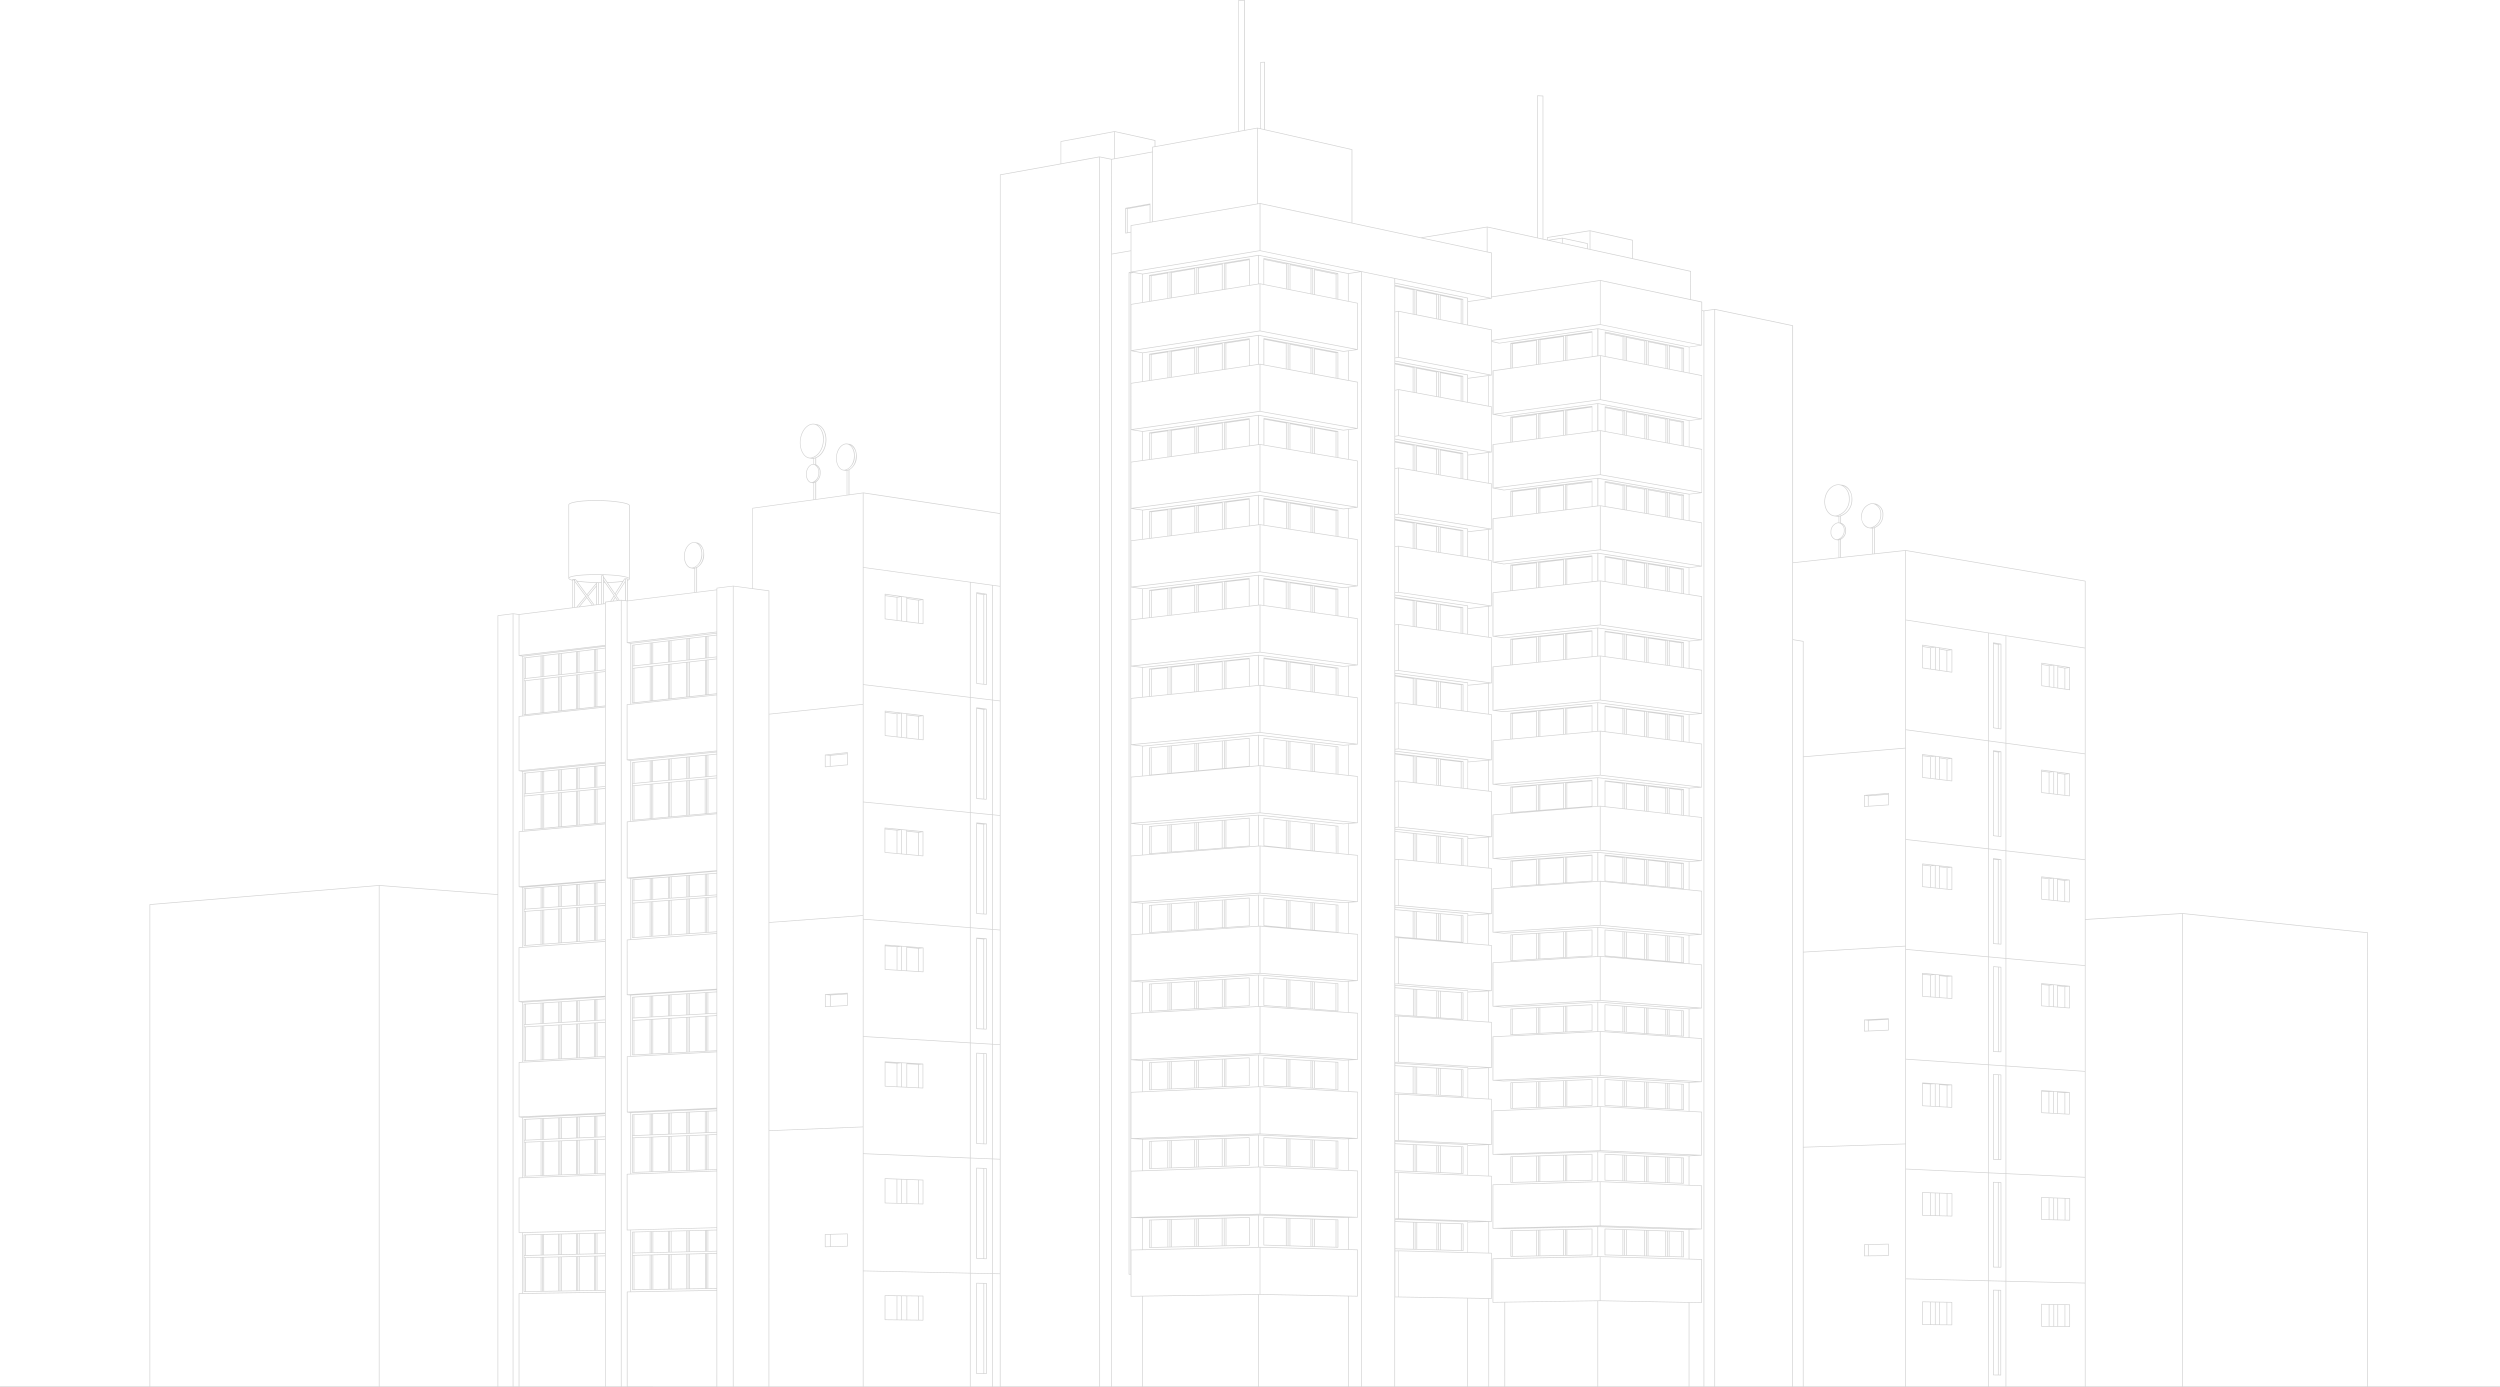 <svg xmlns="http://www.w3.org/2000/svg" width="744.177" height="412.892" viewBox="0 0 744.177 412.892"><defs><style>.a{fill:#d1d1d1;}</style></defs><g transform="translate(-83.909 -152.2)"><path class="a" d="M2234.269,580.033V444.979a.1.1,0,0,0-.089-.1l-55.149-5.723h-.016l-28.814,1.775V340.311a.1.1,0,0,0-.085-.1l-53.466-9.124a.082.082,0,0,0-.027,0l-9.139,1v-7.615a4.076,4.076,0,0,0,2.5-3.923,3.184,3.184,0,0,0-2.3-3.3l-.016,0-.073-.01-.012,0-.456-.065c-.07-.013-.138-.022-.209-.029l-.016,0h0c-.063-.006-.123-.009-.188-.009a2.186,2.186,0,0,0-.322.024,3.937,3.937,0,0,0-2.956,4.027c0,1.783,1.045,3.248,2.367,3.377l.464.069.095.014.038,0a.064.064,0,0,0,.02,0c.061.006.125.009.188.009l.1,0v7.522l-9.3,1.018v-5.28a2.914,2.914,0,0,0,1.5-2.65,2.288,2.288,0,0,0-1.491-2.3v-2a5.176,5.176,0,0,0,3.347-5.077c0-2.124-1.253-3.933-2.92-4.216l-.018,0-.093-.013-.014.092,0-.094-.582-.083a2.579,2.579,0,0,0-.264-.037l-.022,0h0c-.079-.007-.155-.012-.234-.012a2.816,2.816,0,0,0-.409.031c-2.1.321-3.748,2.581-3.748,5.147,0,2.277,1.324,4.149,3,4.312l.593.088c.04.007.08.013.119.017l.05.008h.02c.081.007.161.011.24.011s.145,0,.216-.01v1.732l-.075,0a1.453,1.453,0,0,0-.228.017,2.768,2.768,0,0,0-2.069,2.834,2.22,2.22,0,0,0,1.662,2.382l.321.046c.02,0,.044.008.064.01l.026,0h.019c.042,0,.086.006.13.006a1.458,1.458,0,0,0,.146-.008v5.129l-13.561,1.484V264.281a.1.1,0,0,0-.077-.1l-23.191-4.864a.128.128,0,0,0-.034,0l-3.309.467-.452-.118v-2.441a.1.1,0,0,0-.078-.1l-3.233-.686v-8.336a.1.1,0,0,0-.076-.1l-17.261-3.764v-5.408a.1.1,0,0,0-.078-.1l-12.638-2.821a.1.1,0,0,0-.038,0l-12.66,2.013a.1.1,0,0,0-.083.1v.656l-1.134-.247V195.907a.1.1,0,0,0-.093-.1l-1.628-.082a.09.09,0,0,0-.073.027.1.1,0,0,0-.032.071V238.04l-14.824-3.233a.131.131,0,0,0-.039,0l-19.779,3.213-20.376-4.349v-21.8a.1.1,0,0,0-.077-.1l-25.934-5.91V185.844a.1.1,0,0,0-.1-.1l-1.185.062a.1.1,0,0,0-.093.1v19.64l-.822-.187h0a.138.138,0,0,0-.04,0l-3.741.681v-38.6a.1.1,0,0,0-.032-.072.1.1,0,0,0-.07-.027l-1.806.067a.1.1,0,0,0-.095.1V206.4l-24.636,4.476v-1.722a.1.1,0,0,0-.078-.1l-12.031-2.664h0a.091.091,0,0,0-.04,0l-15.98,2.97a.1.1,0,0,0-.08.1v6.569l-17.974,3.247a.1.1,0,0,0-.082.1V320.1l-40.606-6.146a.094.094,0,0,0-.029,0l-4.187.578v-7.319a4.54,4.54,0,0,0,2.189-4.165c0-1.793-.927-3.322-2.158-3.563l-.017,0-.068-.012-.012,0-.429-.069c-.062-.014-.127-.023-.191-.031l-.015,0h0c-.057-.005-.117-.009-.176-.009a1.849,1.849,0,0,0-.306.026c-1.552.273-2.769,2.181-2.769,4.347,0,1.923.98,3.5,2.218,3.645l.433.074.089.015.037.006a.054.054,0,0,0,.018,0,1.572,1.572,0,0,0,.371,0v7.174l-9.11,1.259v-5.076a3.285,3.285,0,0,0,1.313-2.789,2.5,2.5,0,0,0-1.31-2.437v-1.94c1.813-.754,3.04-2.911,3.04-5.458,0-2.3-1.186-4.262-2.764-4.572a.053.053,0,0,0-.019-.006l-.087-.014-.017.1,0-.1-.554-.091a2.208,2.208,0,0,0-.246-.039l-.022,0h0c-.074-.007-.149-.012-.224-.012a2.225,2.225,0,0,0-.39.034c-1.991.349-3.549,2.8-3.549,5.583,0,2.47,1.253,4.5,2.837,4.679l.561.1c.038.008.077.014.113.02l.046.008h.022a2.2,2.2,0,0,0,.229.012,2.094,2.094,0,0,0,.226-.013v1.568l-.05,0a1.216,1.216,0,0,0-.217.019c-1.089.191-1.944,1.527-1.944,3.043,0,1.347.69,2.455,1.562,2.556l.3.051.063.011.024,0h.017a1.066,1.066,0,0,0,.125.007,1.1,1.1,0,0,0,.13-.008v4.878l-18.1,2.5a.1.1,0,0,0-.084.1v23.837l-5.671-.76a.057.057,0,0,0-.026,0l-4.867.609a.1.1,0,0,0-.087.1v.416l-5.826.722v-7.211a4.424,4.424,0,0,0,2.1-4.034c0-1.742-.9-3.227-2.1-3.463l-.017,0-.066-.01-.014.079h0l0-.081-.416-.068a1.842,1.842,0,0,0-.186-.029l-.015,0h0a1.665,1.665,0,0,0-.174-.01,1.772,1.772,0,0,0-.3.026c-1.507.265-2.688,2.119-2.688,4.223,0,1.868.951,3.4,2.154,3.54l.42.073c.03.006.06.01.086.014l.036.006h.02a1.408,1.408,0,0,0,.172.01,1.542,1.542,0,0,0,.215-.015v7.049l-19.862,2.463V340.17c.4-.142.6-.3.608-.492h0V317.812c0-.4-.984-.768-2.927-1.078a47.6,47.6,0,0,0-6.595-.5c-4.285-.049-7.9.417-8.6,1.108a.381.381,0,0,0-.13.27v21.865h0c.011.266.387.486,1.178.686v8l-15.873,1.991-1.771-.225a.1.1,0,0,0-.024,0l-4.516.565a.1.1,0,0,0-.087.1v82.934l-35.23-2.716a.025.025,0,0,0-.017,0L1574,436.5a.1.1,0,0,0-.091.1V580.033H1529.4v.2h744.177v-.2Zm-592.1,0h-68.061V436.693l68.061-5.68Zm35.337,0h-35.14V431.013l35.14,2.711Zm4.516,0H1677.7V350.678l4.318-.541Zm53.66-243.78a1.423,1.423,0,0,1-.353.045,1.365,1.365,0,0,1-.142-.008l-.182-.031h0c-1.022-.247-1.808-1.64-1.808-3.316,0-1.977,1.134-3.784,2.525-4.029a1.7,1.7,0,0,1,.263-.022,1.367,1.367,0,0,1,.158.009l.188.03c1.065.246,1.883,1.614,1.883,3.258C1738.215,334.2,1737.173,335.869,1735.683,336.253Zm.237.135a4.243,4.243,0,0,0,2.494-4.2,3.9,3.9,0,0,0-1.295-3.089,3.352,3.352,0,0,1,1.652,3.182c0,2.008-1.042,3.679-2.534,4.062A1.325,1.325,0,0,1,1735.92,336.388Zm.751.02v7.144l-.368.046v-7.065A3.064,3.064,0,0,0,1736.671,336.408Zm-37.874-18.8a.188.188,0,0,1,.072-.129c.562-.558,3.88-1.1,8.457-1.051a47.533,47.533,0,0,1,6.567.5c2.179.349,2.76.719,2.76.883v21.562c-.935-.689-5.028-1.048-8.867-1.092-4.542-.051-8.167.31-8.989.885Zm0,21.861a.15.15,0,0,1,.053-.093c.569-.562,4.41-.947,8.934-.9,5.773.065,8.853.733,8.869,1.193-.006.043-.061.152-.411.287v-.319a.1.1,0,0,0-.1-.1h-.822a.1.1,0,0,0-.083.046l-.443.705a37.988,37.988,0,0,1-4.593.346l-1.093-1.606v-.325a.1.1,0,0,0-.1-.1h-.561a.1.1,0,0,0-.1.1v1.952l-.684,0a50.129,50.129,0,0,1-6.551-.44l-.35-.477a.1.1,0,0,0-.08-.04h-.809a.1.1,0,0,0-.1.1v.155C1698.9,339.725,1698.805,339.525,1698.8,339.469Zm17.248.272V346.1l-.387-.044v-6.315Zm-3.478,5.562.515.746-1.06.123Zm-.8.9-.442.051.907-1.431.21.3Zm-2.661-6.25v-.565l4.491,6.6-.295.035Zm.247.706-.247,0V340.3Zm.978.178a38.949,38.949,0,0,0,4.322-.319l-2.178,3.471Zm2.266,3.331,2.775-4.425h.085v.57l-2.654,4.158Zm-3.689-5.356v8.205l-.363.045v-8.25Zm-.561,2.049v6.227l-.692.086v-6.316h.005Zm-.89-.007V347.2l-.384.049v-6.4Zm-3.694,4.117.167.227-2.225,2.723-.433.054Zm-2.778,3.041-.419.052v-7.434l3.076,4.176Zm3.066-2.649,1.525,2.072-3.587.45Zm-3.485-5.068V339.9h.067l5.466,7.47-.3.037Zm3.944,4.57,2.364-2.889v5.3l-.55.07Zm-.12-.165-.192-.264,2.676-3.224v.452Zm-.313-.429-2.8-3.827a48.7,48.7,0,0,0,5.6.4v.058Zm-3.8-4.371h.093v.127Zm.093.461v7.727l-.4.051V339.9h.058ZM1683.8,552.4v27.633h-1.582v-229.9l1.586.2v12.139a.1.1,0,0,0,.033.074.1.1,0,0,0,.049.022v0l1.015.183v17.634l-1.017.11a.1.1,0,0,0-.088.1v16.187a.1.1,0,0,0,.033.074.1.1,0,0,0,.065.024h.01l.062-.006.894.176v17.675l-.949.087a.1.1,0,0,0-.091.1v16.4a.1.1,0,0,0,.032.072.1.1,0,0,0,.054.025v0l.946.129v17.706l-.971.07a.1.1,0,0,0-.091.1v16.059a.1.1,0,0,0,.03.073.1.1,0,0,0,.05.024v0l.99.181v17.682l-.949.049a.1.1,0,0,0-.093.1v16.213a.1.1,0,0,0,.03.07.08.08,0,0,0,.05.025v0l.99.187v17.752l-.989.035a.1.1,0,0,0-.095.1v16.292a.1.1,0,0,0,.03.072.106.106,0,0,0,.068.028h0l.983-.028v17.944l-.991.014A.1.1,0,0,0,1683.8,552.4Zm1.039-121.052,11.37-.919-11.257.935Zm-.143,34.187,24.756-1.55-24.488,1.6Zm24.812,114.5H1684V552.5l25.511-.4Zm0-28.707-2.291.038V541.322l2.291-.053Zm0-10.254-24.029.548v-.449l24.029-.577Zm-2.489.254v10.042l-.256,0v-10.04Zm-.454.01v10.038l-.148,0V541.34Zm-.347.008V551.38l-4.3.073v-10.01Zm-4.5.1v10.008l-.247,0V541.453Zm-.445.01v10.006l-.166,0v-10Zm-.365.008v10l-4.314.072v-9.977Zm-4.511.1v9.973l-.21,0v-9.973Zm-.408.008v9.973l-.179,0v-9.971Zm-.376.008v9.971l-4.256.071v-9.945Zm-4.455.1v9.943l-.23,0v-9.941Zm-.428.01v9.939l-.178,0V541.7Zm-.377.008v9.939l-4.4.073v-9.911Zm-4.6.105v9.911l-.273,0v-9.909Zm-.273-.841v-5.935l.273-.006v5.935Zm.471-.01v-5.937l4.417-.1v5.934Zm4.615-.113v-5.934l.161,0v5.935Zm.359-.008v-5.935l.2-.006v5.937Zm.4-.008V534.9l4.269-.1v5.936Zm4.466-.109v-5.935l.179,0v5.934Zm.377-.008v-5.937l.222,0v5.935Zm.419-.01V534.77l4.314-.1V540.6Zm4.513-.108v-5.935l.155-.005v5.937Zm.351-.009v-5.934l.26-.009v5.937Zm.459-.01v-5.937l4.312-.1v5.935Zm4.51-.109v-5.936l.142,0v5.934Zm.34-.008v-5.936l.256-.006v5.934Zm2.745-.066-2.291.054v-5.935l2.291-.054Zm0-6.134-24.13.58a.1.1,0,0,0-.1.1v16.887a.094.094,0,0,0,.03.071.1.1,0,0,0,.069.028h0l24.126-.4v.377l-24.421.383V534.339l24.421-.647Zm0-.766-25.506.675v-16.1l25.506-.893Zm0-16.956-2.287.078v-9.975l2.287-.085Zm0-10.181-24.016.9v-.4l24.016-1.026Zm-2.485.292v9.973l-.248.008v-9.973Zm-.446.016v9.971l-.148.006V506.67Zm-.346.012v9.971l-4.318.149v-9.959Zm-4.517.169v9.959l-.247.009v-9.96Zm-.445.016v9.958l-.148.006v-9.958Zm-.346.012v9.958l-4.306.149v-9.945Zm-4.505.17v9.943l-.231.008v-9.943Zm-.429.016V517l-.156,0v-9.943Zm-.355.012v9.943l-4.277.145v-9.927Zm-4.475.167v9.929l-.219.008v-9.929Zm-.417.016v9.927l-.19.006v-9.927Zm-.387.014V517.2l-4.431.152v-9.913Zm-4.629.174v9.913l-.234.008v-9.913Zm-.234-.788v-6l.234-.01v6Zm.432-.018v-6l4.424-.2v6.013Zm4.623-.2v-6.015l.195-.008v6.013Zm.393-.018v-6.016l.21-.01v6.016Zm.409-.018v-6.016l4.285-.2v6.031Zm4.484-.192v-6.031l.14-.006v6.031Zm.338-.014v-6.031l.247-.012v6.033Zm.446-.02v-6.034l4.306-.2v6.048Zm4.5-.191v-6.048l.139-.008v6.05Zm.338-.015v-6.049l.255-.012v6.049Zm.454-.02V499.9l4.33-.2v6.064Zm4.528-.193v-6.066l.136-.006v6.066Zm.334-.014v-6.066l.21-.01v6.066Zm2.733-.117-2.324.1v-6.068l2.324-.107Zm0-6.274-24.12,1.109a.1.1,0,0,0-.095.1v16.9a.094.094,0,0,0,.03.07.1.1,0,0,0,.069.026h0l24.112-.828v.248l-24.421.854V500.1l24.421-1.12Zm0-.568L1685,499.911l-.222-.043,24.735-1.1Zm0-.219-25.493,1.138V483.688l25.493-1.344Zm0-16.85-2.283.125v-9.951l2.283-.131Zm0-10.155-24.029,1.366v-.489l24.029-1.4Zm-2.481.339v9.951l-.252.014v-9.951Zm-.449.026v9.951l-.161.008v-9.951Zm-.36.02v9.95l-4.3.235v-9.939Zm-4.5.256v9.939l-.255.014v-9.939Zm-.454.026v9.939l-.176.009v-9.938Zm-.375.022v9.938l-4.283.233v-9.929Zm-4.48.254v9.927l-.22.013v-9.928Zm-.418.025v9.925l-.156.008v-9.925Zm-.354.02v9.925l-4.26.231v-9.915Zm-4.457.254v9.913l-.234.014v-9.915Zm-.433.024v9.913l-.184.01v-9.913Zm-.383.022v9.911l-4.414.242v-9.9Zm-4.612.262v9.9l-.269.014v-9.9Zm-.269-.873v-5.886l.269-.018v5.888Zm.467-.026v-5.89l4.405-.287v5.921Zm4.6-.268v-5.921l.195-.012v5.921Zm.394-.022V466l.2-.012v5.925Zm.4-.024v-5.925l4.278-.278v5.955Zm4.476-.26v-5.957l.183-.01v5.957Zm.381-.022v-5.959l.209-.014v5.96Zm.406-.025v-5.961l4.3-.28v5.994Zm4.5-.26v-5.993l.156-.01v5.993Zm.353-.02v-6l.249-.016v6Zm.448-.026v-6l4.313-.28v6.029Zm4.512-.262v-6.029l.173-.012v6.031Zm.371-.022V464.97l.2-.012v6.032Zm2.72-.157-2.318.135v-6.036l2.318-.151Zm0-6.249-24.135,1.565a.1.1,0,0,0-.092.1v16.874a.091.091,0,0,0,.031.07.094.094,0,0,0,.068.028h.006l24.122-1.318v.23l-24.451,1.29V465.776l24.451-1.6Zm0-.813-25.521,1.6V449.517l25.521-1.835Zm0-16.821-2.3.167v-9.985l2.3-.171Zm0-10.187-24.016,1.784v-.47l24.016-1.727Zm-2.5.383v9.985l-.2.017v-9.986Zm-.4.03v9.986l-.175.012V437.2Zm-.374.028V447.2l-4.327.314v-9.977Zm-4.527.335v9.978l-.253.017v-9.975Zm-.451.034v9.976l-.156.012V437.6Zm-.353.026v9.976l-4.305.312v-9.967Zm-4.5.335v9.967l-.215.016v-9.967Zm-.413.03v9.968l-.159.012v-9.968Zm-.358.028v9.966l-4.253.308v-9.959Zm-4.451.331v9.957l-.253.018v-9.957Zm-.451.032v9.957l-.191.017v-9.96Zm-.389.03v9.956l-4.4.32v-9.949Zm-4.6.341v9.949l-.252.018v-9.949Zm-.252-.848v-5.9l.252-.02v5.9Zm.45-.033v-5.906l4.425-.357v5.945Zm4.623-.332v-5.947l.163-.014v5.951Zm.361-.026v-5.951l.253-.021v5.953Zm.451-.033v-5.955l4.236-.34v5.991Zm4.434-.318v-5.993l.187-.016v6Zm.384-.028v-6l.206-.016v6Zm.4-.029v-6l4.3-.346v6.039Zm4.5-.322v-6.042l.157-.012v6.042Zm.355-.026V430.7l.253-.022v6.048Zm.453-.032v-6.05l4.308-.347V436.4Zm4.506-.325V430.3l.177-.014v6.09Zm.375-.026v-6.092l.222-.018v6.094Zm2.72-.2-2.3.166v-6.1l2.3-.186Zm0-6.315-24.124,1.948a.1.1,0,0,0-.091.1v16.916a.1.1,0,0,0,.031.073.1.1,0,0,0,.068.026h.008l24.108-1.749v.32l-24.459,1.759V431.554l24.459-2.03Zm0-.694-25.49,2.06V415.009l25.49-2.31Zm0-17-2.273.205V402.359l2.273-.214Zm0-10.213-24,2.259v-.427l12.009-1.109c3.026-.28,6.051-.56,8.319-.772,1.136-.1,2.081-.193,2.742-.256l.769-.072c.065-.006.12-.012.164-.018Zm-2.471.431v10l-.257.025v-10Zm-.455.042v10l-.177.016v-10Zm-.375.037v10l-4.306.387V402.86Zm-4.5.423v9.983l-.236.022V402.9Zm-.434.04V412.9l-.13.011v-9.981Zm-.328.032v9.98l-4.319.389v-9.964Zm-4.518.423v9.964l-.246.022V403.4Zm-.443.043v9.961l-.194.018v-9.961Zm-.391.036v9.959l-4.226.383v-9.943Zm-4.425.417v9.941l-.256.025v-9.942Zm-.454.042v9.942l-.141.012v-9.939Zm-.339.033v9.939l-4.866.439V404.4Zm-4.866-.365V397.6l.243-.025v5.986C1685.648,403.566,1685.565,403.574,1685.508,403.58Zm.441-.042v-5.986l4.425-.433v6.012Zm4.623-.426V397.1l.167-.016V403.1Zm.367-.034v-6.015l.228-.023v6.018Zm.427-.038v-6.02l4.227-.415v6.044C1694.115,402.786,1692.675,402.917,1691.366,403.04Zm4.423-.409v-6.044l.194-.018v6.044Zm.391-.037v-6.045l.234-.024v6.047Zm.432-.04v-6.048l4.295-.421v6.072Zm4.494-.415v-6.074l.167-.016v6.074Zm.364-.034v-6.076l.236-.022v6.076Zm.434-.04v-6.078l4.342-.426v6.1Zm4.54-.422v-6.1l.141-.014v6.1Zm.339-.032v-6.1l.205-.02v6.1C1706.922,401.6,1706.853,401.605,1706.783,401.611Zm2.728-.258c-.259.026-1.1.105-2.323.22v-6.1l2.323-.23Zm0-6.312-24.113,2.366a.1.1,0,0,0-.089.1V414.43a.1.1,0,0,0,.1.1l.009,0,24.094-2.173v.145l-24.451,2.213V397.065l24.451-2.435Zm0-.61-24.545,2.444-.315-.062,24.86-2.489Zm0-.3L1684,396.68V380.691l25.515-2.787Zm0-16.755-2.315.255v-10l2.315-.266Zm0-10.212-24.029,2.752v-.464l24.029-2.618Zm-2.514.486v10l-.212.023v-10Zm-.41.048v10l-.191.02v-10Zm-.388.044v10l-4.32.475v-9.978Zm-4.518.518v9.975l-.211.024v-9.975Zm-.409.046v9.976l-.15.016v-9.975Zm-.347.04v9.974l-4.329.473v-9.951Zm-4.527.518v9.952l-.222.024v-9.949Zm-.419.049v9.949l-.2.022v-9.948Zm-.4.046V378.9l-4.2.462v-9.927Zm-4.4.5v9.925l-.26.03v-9.925Zm-.459.052v9.925l-.168.019v-9.925Zm-.366.043v9.923l-4.419.483v-9.9Zm-4.617.529v9.9l-.255.029v-9.9Zm-.255-.834v-5.956l.255-.031v5.959Zm.453-.049v-5.962l4.419-.536v6.016Zm4.617-.5v-6.019l.168-.021v6.021Zm.367-.04v-6.024l.26-.031v6.027Zm.458-.051v-6.028l4.238-.514v6.081Zm4.435-.483V362.04l.167-.02v6.085Zm.364-.04v-6.087l.242-.029v6.09Zm.44-.047v-6.093l4.307-.522v6.145Zm4.506-.492V361.4l.135-.016v6.149Zm.332-.036v-6.151l.214-.027v6.155Zm.411-.044V361.3l4.373-.53v6.211Zm4.571-.5v-6.213l.151-.018v6.215Zm.349-.038V360.71l.243-.031V366.9Zm2.726-.3-2.285.249v-6.223l2.285-.276Zm0-6.449-24.141,2.926a.1.1,0,0,0-.086.1V380.12a.1.1,0,0,0,.033.073.1.1,0,0,0,.066.026h.01l24.118-2.649v.135l-24.409,2.667V362.764l24.409-2.938Zm0-.553-24.505,2.949-.43-.078,24.935-2.945Zm0-.273-25.506,3.012V350.339l25.506-3.2Zm0-12.8v.388l-.4.051v-6.133c.128,0,.257,0,.384,0l2.62,3.791-1.038,1.638-1.477.171A.1.1,0,0,0,1709.511,346.551Zm4.721,233.482h-4.524V346.639l4.524-.525Zm.087-234.128-.5.057-.9-1.315,2.533-3.968v5.354l-1.117-.128A.1.1,0,0,0,1714.319,345.9Zm1.687,206v28.129h-1.576V346.114l1.555.179v12.341a.106.106,0,0,0,.033.074.1.1,0,0,0,.047.021v0l1.005.2V376.88l-1.009.11a.1.1,0,0,0-.088.1v16.433a.091.091,0,0,0,.033.072.073.073,0,0,0,.047.023v0l1,.207v17.966l-.966.087a.1.1,0,0,0-.089.1V428.69a.1.1,0,0,0,.032.075.113.113,0,0,0,.055.024h0l.983.113V446.96l-.981.071a.1.1,0,0,0-.093.1v16.318a.1.1,0,0,0,.031.072.114.114,0,0,0,.06.025l0,0,.974.094v18.087l-.953.05a.1.1,0,0,0-.094.1v16.5a.1.1,0,0,0,.03.071.089.089,0,0,0,.054.024v0l.969.157v18.1l-.981.036a.1.1,0,0,0-.1.1v16.62a.1.1,0,0,0,.029.07.1.1,0,0,0,.071.028h0l.962-.024v18.238l-.946.016A.1.1,0,0,0,1716.006,551.9Zm26.688,28.129H1716.2V552l26.49-.454Zm0-29.266-2.467.041V540.594l2.467-.058Zm0-10.43-24.914.59v-.5l24.914-.548Zm-2.664.261V550.81l-.218,0V540.6Zm-.415.01v10.208l-.149,0V540.611Zm-.347.009v10.205l-4.541.072V540.723Zm-4.74.11V550.9l-.207,0V540.734Zm-.4.01V550.9l-.194,0V540.744Zm-.393.011v10.16l-4.441.071V540.852Zm-4.641.108v10.127l-.247,0V540.863Zm-.445.013v10.12l-.166,0v-10.12Zm-.365.008v10.118l-4.435.071V540.981Zm-4.633.108V551.07l-.232,0V540.991Zm-.429.01v10.081l-.206,0V541Zm-.405.011v10.076l-4.581.072v-10.04Zm-4.778.112v10.038l-.254.006V541.124Zm-.254-.884v-6.052l.254-.006v6.052Zm.451-.01v-6.052l4.6-.111v6.062Zm4.794-.1v-6.064l.192,0v6.064Zm.389-.01v-6.062l.232-.006V540.1Zm.429-.008v-6.064l4.436-.109V540Zm4.635-.1v-6.074l.166,0v6.074Zm.364-.008v-6.074l.247-.006v6.076Zm.447-.01V533.9l4.441-.107v6.086Zm4.64-.1v-6.084l.194-.006v6.086Zm.392-.008v-6.086l.207,0v6.086Zm.406-.008v-6.088l4.541-.109v6.1Zm4.739-.105v-6.1l.155,0v6.1Zm.352-.008v-6.1l.212,0v6.1Zm2.876-.062-2.467.054v-6.1l2.467-.059Zm0-6.3-25.015.6a.1.1,0,0,0-.1.1v17.176a.1.1,0,0,0,.1.1h0l25.011-.393v.383l-25.446.437v-18.24l25.446-.667Zm0-.7-26.511.7V516.956l26.511-.937Zm0-17.307-2.437.082V505.243l2.437-.1Zm0-10.429-24.938.991v-.453l24.938-1.014Zm-2.636.3v10.213l-.26.01V505.259Zm-.457.016v10.214l-.172.006V505.275Zm-.369.016v10.209l-4.48.156V505.461Zm-4.678.186v10.185l-.266.01V505.479Zm-.465.018V515.67l-.173.008V505.493Zm-.37.014v10.183l-4.436.153V505.678Zm-4.635.185v10.157l-.266.01V505.7Zm-.464.019v10.154l-.161.006V505.711Zm-.358.014v10.152l-4.437.153v-10.13Zm-4.633.183v10.129l-.247.01V505.912Zm-.445.018v10.127l-.19.006V505.928Zm-.388.016v10.125l-4.587.157v-10.1Zm-4.785.19v10.1l-.255.008v-10.1Zm-.255-.841v-6.031l.255-.012v6.033Zm.453-.018v-6.036l4.607-.213v6.062Zm4.8-.2V499.01l.171-.008v6.064Zm.369-.014v-6.066l.226-.01v6.066Zm.424-.019v-6.067l4.456-.206v6.094Zm4.653-.187v-6.094l.18-.008v6.094Zm.376-.016v-6.1l.249-.01v6.1Zm.448-.018v-6.1l4.455-.208v6.124Zm4.653-.19V498.5l.189-.008v6.124Zm.389-.016v-6.126l.213-.01V504.6Zm.41-.016v-6.128l4.5-.21v6.155Zm4.694-.191V498.25l.168-.008V504.4Zm.365-.015v-6.156l.264-.012v6.159Zm2.9-.118-2.437.1v-6.161l2.437-.113Zm0-6.373-25.043,1.161a.1.1,0,0,0-.094.1v17.18a.1.1,0,0,0,.03.071.1.1,0,0,0,.069.028h0l25.035-.863v.246l-25.434.9V498.637l25.434-1.114Zm0-.574-25.527,1.119-.089-.017,25.616-1.126Zm0-.224-26.486,1.167v-16.3l26.486-1.407Zm0-17.093-2.467.125V469.9l2.467-.141Zm0-10.445-24.9,1.443v-.528l24.9-1.433Zm-2.664.353v10.227l-.21.012V469.928Zm-.408.024v10.225l-.179.008V469.95Zm-.376.022v10.222l-4.5.227V470.222Zm-4.7.272v10.187l-.249.012V470.248Zm-.448.026v10.184l-.174.009V470.271Zm-.372.02v10.184l-4.474.225V470.54Zm-4.671.273V480.7l-.223.011V470.565Zm-.421.024v10.144l-.139.006V470.585Zm-.337.018v10.143l-4.476.225V470.855Zm-4.673.272v10.109l-.223.009V470.879Zm-.421.024V481l-.2.01V470.9Zm-.4.022v10.1l-4.587.232V471.179Zm-4.785.279v10.066l-.235.012V471.2Zm-.235-.913v-6.006l.235-.014v6.007Zm.433-.025v-6.007l4.6-.29v6.033Zm4.8-.276v-6.033l.187-.012v6.035Zm.385-.022V463.92l.223-.014v6.038Zm.42-.024v-6.038l4.454-.282v6.064Zm4.653-.268V463.6l.174-.012v6.066Zm.372-.022v-6.066l.209-.012v6.066Zm.406-.023v-6.067l4.474-.285v6.1Zm4.672-.269v-6.1l.174-.01v6.094Zm.373-.021v-6.1l.252-.016v6.1Zm.45-.026v-6.1l4.495-.284v6.124Zm4.692-.27v-6.126l.172-.01v6.126Zm.37-.022v-6.126l.217-.015V469Zm2.881-.165-2.467.143v-6.131l2.467-.155Zm0-6.342-25.007,1.578a.1.1,0,0,0-.093.1v17.194a.092.092,0,0,0,.031.071.1.1,0,0,0,.068.028h.005l25-1.265v.159l-25.438,1.35V463.644l25.438-1.586Zm0-.824-26.5,1.662V447.22l26.5-1.9ZM1717.1,428.708l6.639-.546-6.573.554Zm25.591,15.882-2.434.171V434.566l2.434-.183Zm0-10.406-24.914,1.88V435.6l24.914-1.787Zm-2.632.4v10.2l-.272.018V434.6Zm-.469.037v10.191l-.178.014V434.631Zm-.375.028v10.189l-4.481.316V434.984Zm-4.68.353v10.166l-.219.015V435.016Zm-.418.032v10.163l-.18.014V435.044Zm-.378.028v10.163l-4.461.312V435.395Zm-4.659.353v10.136l-.248.019V435.429Zm-.446.032V445.58l-.179.012V435.457Zm-.376.028v10.135l-4.438.312V435.806Zm-4.635.351V445.93l-.241.018V435.84Zm-.439.032v10.109l-.178.012V435.868Zm-.376.028v10.107l-4.6.322v-10.08Zm-4.8.363v10.08l-.231.017V436.263Zm-.231-.846v-6.1l.231-.019v6.1Zm.429-.031v-6.1l4.633-.358v6.126Zm4.829-.346v-6.128l.179-.013v6.127Zm.376-.028v-6.129l.2-.016v6.131Zm.4-.029v-6.13l4.446-.345v6.157Zm4.643-.332v-6.159l.185-.014v6.159Zm.383-.028v-6.161l.239-.018v6.162Zm.437-.031v-6.162l4.468-.347v6.189Zm4.666-.336v-6.189l.187-.014v6.191Zm.387-.026v-6.193l.213-.016V434.2Zm.412-.03v-6.2l4.488-.347v6.219Zm4.686-.337v-6.221l.17-.012v6.221Zm.367-.026V427.6l.25-.021V433.8Zm2.9-.208-2.456.176v-6.226l2.456-.191Zm0-6.439-25.021,1.939a.1.1,0,0,0-.091.1v17.238a.1.1,0,0,0,.03.073.1.1,0,0,0,.069.026h.006l25.007-1.757v.328l-25.428,1.828V428.9l25.428-2.14Zm0-.767-26.5,2.178V412.068l26.5-2.386Zm0-17.245-2.454.22V399.243l2.454-.23Zm0-10.346-24.922,2.334v-.486l24.922-2.287Zm-2.653.447V409.4l-.227.02V399.283Zm-.425.041v10.134l-.217.019V399.322Zm-.415.038v10.132l-4.466.4V399.759Zm-4.665.437v10.115l-.235.02V399.8Zm-.434.04V409.93l-.182.016v-10.11Zm-.381.037v10.11l-4.445.4V400.269Zm-4.644.435v10.09l-.242.022v-10.09Zm-.439.04V410.42l-.157.014V400.343Zm-.357.033v10.09l-4.456.4V400.779Zm-4.653.437v10.07l-.254.022v-10.07Zm-.452.042v10.068l-.145.013V400.853Zm-.342.031V410.94l-4.609.413V401.3Zm-4.806.451v10.048l-.256.022V401.347Zm-.256-.861v-6.041l.256-.027v6.044Zm.453-.04v-6.048l4.609-.461V400Zm4.806-.443v-6.086l.145-.014v6.088Zm.343-.031v-6.09l.212-.02v6.09Zm.409-.038v-6.092l4.478-.449v6.13Zm4.675-.427v-6.134l.164-.016v6.134Zm.362-.034v-6.137l.257-.024v6.137Zm.456-.043v-6.138l4.445-.445V399Zm4.644-.425V392.8l.2-.02v6.179Zm.4-.038v-6.181l.209-.022v6.185Zm.408-.036v-6.185l4.515-.454v6.224Zm4.713-.434v-6.225l.151-.014v6.225Zm.349-.032v-6.227l.246-.024v6.229Zm2.9-.266-2.454.226V392.17l2.454-.246Zm0-6.451-25.031,2.507a.1.1,0,0,0-.09.1V411.5a.093.093,0,0,0,.032.072.092.092,0,0,0,.068.027h.006l25.015-2.243v.125l-25.442,2.291v-17.94l25.442-2.541Zm0-.63-25.536,2.551-.43-.089,25.966-2.581Zm0-.319-26.522,2.638V377.177l26.522-2.88Zm0-17.043-2.436.267v-10.15l2.436-.275Zm0-10.356-24.89,2.8v-.506l24.89-2.688Zm-2.634.495v10.15l-.254.028V363.9Zm-.451.051v10.149l-.144.016V363.938Zm-.343.038v10.148l-4.5.493V364.466Zm-4.7.528v10.135l-.292.032V364.521Zm-.49.056v10.132l-.163.018V364.562Zm-.363.041v10.131l-4.467.489V365.087Zm-4.665.524v10.117l-.2.024V365.132Zm-.4.045v10.117l-.18.019V365.174Zm-.378.043v10.115l-4.464.489V365.7Zm-4.661.525v10.1l-.21.023v-10.1Zm-.408.045v10.1l-.159.018v-10.1Zm-.357.04v10.1l-4.625.5V366.327Zm-4.824.542v10.086l-.215.024V366.374Zm-.215-.879v-6.014l.215-.026v6.017Zm.414-.045v-6.019l4.625-.553v6.073Zm4.823-.521v-6.075l.171-.021v6.077Zm.369-.04v-6.079l.21-.025v6.081Zm.409-.044v-6.084l4.45-.533v6.136Zm4.648-.5V358.18l.153-.019v6.14Zm.351-.038v-6.143l.231-.027v6.144Zm.429-.047v-6.147l4.508-.539v6.2Zm4.705-.507v-6.2l.163-.019v6.2Zm.361-.04v-6.207l.207-.024v6.209Zm.405-.043v-6.212l4.548-.544v6.264Zm4.747-.513v-6.267l.142-.017v6.268Zm.339-.037v-6.271l.256-.03v6.274Zm2.89-.312-2.436.263v-6.276l2.436-.291Zm0-6.5-25,2.993a.1.1,0,0,0-.087.1v17.2a.1.1,0,0,0,.1.1h.011l24.978-2.735v.166l-25.426,2.761V358.936l25.426-3.005Zm0-.545-25.521,3.016-.457-.09,25.978-3.113Zm0-.387-26.511,3.177v-12.23l26.511-3.287Zm4.867,224.688h-4.669V342.478l4.669-.587Zm33.455-272.892a1.5,1.5,0,0,1-.363.046,1.467,1.467,0,0,1-.147-.009l-.186-.032h0c-1.055-.253-1.865-1.69-1.865-3.418,0-2.038,1.168-3.9,2.6-4.152a1.563,1.563,0,0,1,.272-.024c.055,0,.107,0,.162.009l.193.032c1.1.253,1.943,1.663,1.943,3.358C1783.628,305.021,1782.554,306.743,1781.016,307.141Zm.226.139a4.362,4.362,0,0,0,2.583-4.329,4.007,4.007,0,0,0-1.347-3.192,3.443,3.443,0,0,1,1.721,3.289c0,2.069-1.074,3.791-2.612,4.187A1.389,1.389,0,0,1,1781.242,307.28Zm.77.022v7.258l-.393.054v-7.183l.018,0A2.888,2.888,0,0,0,1782.012,307.3Zm-8.585.733a2.812,2.812,0,0,1-1.778,2.871,3.156,3.156,0,0,0,1.579-2.937,2.942,2.942,0,0,0-.763-2.077A2.529,2.529,0,0,1,1773.427,308.035Zm-1.314,2.9v4.988l-.386.053v-4.891A2.032,2.032,0,0,0,1772.113,310.939Zm-1.089-7.427a1.93,1.93,0,0,1-.475.062,1.791,1.791,0,0,1-.194-.013l-.242-.04h0c-1.376-.33-2.432-2.2-2.432-4.443,0-2.642,1.52-5.061,3.386-5.388a2.048,2.048,0,0,1,.356-.031,1.705,1.705,0,0,1,.214.013l.248.04c1.433.328,2.533,2.16,2.533,4.364C1774.418,300.762,1773.023,303,1771.024,303.512Zm.109.174c2.055-.565,3.484-2.859,3.484-5.61a5.017,5.017,0,0,0-1.89-4.211c1.4.4,2.429,2.214,2.429,4.335,0,2.685-1.4,4.921-3.393,5.435A1.893,1.893,0,0,1,1771.133,303.686Zm.984.047v1.806l-.01,0-.016,0-.351-.057-.023,0v-1.623c.033-.008.064-.014.095-.023C1771.915,303.8,1772.016,303.768,1772.117,303.733Zm-.874,7.109a.925.925,0,0,1-.244.033.909.909,0,0,1-.1-.007l-.1-.018c-.717-.164-1.289-1.17-1.289-2.342,0-1.4.8-2.675,1.779-2.849a1.14,1.14,0,0,1,.184-.016.943.943,0,0,1,.107.007l.135.021a2.239,2.239,0,0,1,1.32,2.3A2.8,2.8,0,0,1,1771.243,310.842Zm-13.048,269.191h-10.437V341.892l10.437,1.4Zm28.05,0h-27.851V504l27.851-1.119Zm0-77.349-27.851,1.116V442.023l27.851-2.064Zm0-62.924-27.851,2.065V380.016l27.851-2.916Zm0-62.86-27.851,2.916V343.207a.1.1,0,0,0-.087-.1l-4.765-.64V318.692l32.7-4.517Zm31.877,203.133h-31.679V545.745l31.679.669Zm0-33.816-31.679-.669v-34.7l31.679,1.29Zm0-34.281-31.679-1.288v-34.68l31.679,1.894Zm0-34.274-31.679-1.892V441.049l31.679,2.511Zm0-34.3-31.679-2.513V406.168l31.679,3.129Zm0-34.265-31.679-3.13V371.223l31.679,3.787Zm0-34.288-31.679-3.786V336.341l31.679,4.377Zm6.667,205.223h-6.469V546.419l6.469.137Zm0-33.675-6.469-.137V512.143l6.469.262Zm0-34.15-6.469-.264v-34.07l6.469.385Zm0-34.147-6.469-.386v-34.1l6.469.511Zm0-34.17-6.469-.514v-34.06l6.469.639Zm0-34.134-6.469-.639V375.034l6.469.773Zm0-34.15-6.469-.772v-34.09l6.469.893Zm2.242,204.426h-2.043V546.56l2.043.044Zm0-33.629-2.043-.042V512.413l2.043.083Zm0-34.106-2.043-.082V478.271l2.043.123Zm0-34.1-2.043-.123V444.105l2.043.163Zm0-34.128-2.043-.161V409.974l2.043.2Zm0-34.09-2.043-.2V375.83l2.043.245Zm0-34.1-2.043-.245V341.666l2.043.282Zm0-34.127-40.588-5.607V314.158l40.588,6.142Zm208.827-84.441v12.677l-30.021-6.131V250.929Zm-30.739,284v-8.734l26.964.816v8.633l-26.363-.727Zm.5.187v12.926l-31.712.478V542.14Zm.2,0,30.032.828-.061,12.668-29.971-.572Zm-.8-9.125-17.88.381,18.571-.445,27.212.862-.712.026Zm.6-13.186v12.926l-31.4.75-.313-.01V520.111Zm-.5-.181v-8.718l26.964,1.2v8.557l-26.365-1.062Zm.7,13.107V519.19l30.032,1.21-.061,12.666Zm-.8-22.026-27.953.89-.478-.022,29.123-1.007,28.084,1.275-1.58.077Zm.607-13.259v12.924l-31.5,1.09-.21-.01V498.089Zm-.5-.177v-8.571l26.964,1.538v8.43l-26.367-1.421Zm.7,13.1V496.831l30.032,1.621-.061,12.665Zm-.8-21.881-27.955,1.156-1.4-.106,30.046-1.324,28.376,1.735-1.88.09Zm.607-13.394v12.924l-31.605,1.393-.107-.008V476.044Zm-.5-.173v-8.581l26.96,2.017v8.37l-26.351-1.836h-.012Zm.7,13.1V474.484l30.032,2.092-.061,12.666Zm-.793-21.885h-.013l-27.953,1.535-1.731-.161,30.382-1.651,28.779,2.157-2.283.153Zm25.519-19.274-23.387-2.189a.1.1,0,0,0-.077.026.1.1,0,0,0-.032.073v7.72a.1.1,0,0,0,.091.1l19.41,1.685-20.821-1.739h-.014l-.6.036v-8.444l26.952,2.291v8.315l-1.495-.125a.065.065,0,0,0,.028-.016.1.1,0,0,0,.032-.072v-7.561A.1.1,0,0,0,2030.546,446.249Zm-.109.189V453.8l-.3-.026V446.41Zm-.5-.048v7.368l-3.585-.313v-7.39Zm-3.785-.353v7.392l-.27-.024v-7.394Zm-.469-.044v7.394l-.337-.028v-7.4Zm-.536-.051v7.4l-5.089-.441v-7.432Zm-5.286-.495v7.436l-.268-.024v-7.437Zm-.466-.043v7.439l-.34-.031v-7.44Zm-.538-.05v7.44l-5.237-.453v-7.477Zm-5.437-.508v7.477l-.286-.024v-7.481Zm-.486-.046v7.48l-.354-.03v-7.484Zm-.552-.053v7.487l-5.133-.445v-7.521Zm-6.757,7.382v12.924l-31.641,1.719-.071-.006V454.015Zm.2,12.926V452.131l30.032,2.5-.061,12.666Zm-.791-21.747h-.015l-27.953,1.734-1.908-.194,30.559-1.979,28.908,2.59-2.412.161Zm.594-13.556v12.924l-31.661,2.051-.051-.006V431.969Zm-.5-.163v-8.414l26.964,2.719v8.236l-26.351-2.582h-.018Zm.7,13.091V429.756l30.032,2.942-.061,12.666Zm-.789-21.714h-.019l-27.951,2.105-1.995-.2,30.646-2.342,29.056,2.991-2.56.189Zm.592-13.555v12.924l-31.671,2.42-.041,0V410Zm-10.961.508-6.8.534v-7.344l6.8-.558Zm.2-.016v-7.5l.411-.034v7.5Zm.608-.049V400.41l.22.05v7.378Zm.419-.032v-7.337l7.312-.615v7.38Zm34.659-5.594-23.387-2.564a.094.094,0,0,0-.079.024.1.1,0,0,0-.032.073v7.592l-1.318-.148h-.018l-.619.051v-8.313l26.988,3.087v8.11l-1.447-.162v-7.651A.1.1,0,0,0,2030.548,402.228Zm-.111.242v7.486l-.321-.036v-7.334Zm-3.487-.438,3.156.347-.08.03Zm2.969.562v7.3l-3.563-.4v-7.342Zm-3.761-.648v7.533l-.274-.031v-7.531Zm-.471-.006v7.486l-.347-.038v-7.342Zm-4.3-.516,3.908.429-.083.024Zm3.751.645v7.3l-5.067-.564v-7.336Zm-5.266-.813v7.523l-.274-.03v-7.521Zm-.472-.016v7.487l-.368-.04v-7.36Zm-.566.089v7.335l-5.238-.582v-7.364Zm-5.435-.782v7.513l-.274-.03v-7.513Zm-.474-.022v7.483l-.334-.039v-7.382Zm-.532.083v7.339l-5.149-.572V400Zm-6.576,19.731V407.415l30.032,3.341-.061,12.666Zm-.789-21.6a.031.031,0,0,0-.019,0l-27.949,2.344-2.193-.278,30.842-2.624,29.148,3.468-2.652.2Zm.592-13.671V397.99l-31.694,2.694-.018,0V387.925Zm-26.4,2.182v-7.5l.232.082v7.4Zm.371-7.589,7.078-.667v.036Zm7.078-.433v7.351l-7.022.633v-7.358Zm.2,7.333v-7.585l.367-.034v7.585Zm.564-.05v-7.547l.238.07v7.455Zm.436-.04v-7.407l6.793-.666v7.46Zm6.993-.631V378.22l.4-.038V385.8Zm.6-.055V378.2l.232.062v7.5Zm.429-.038v-7.456l7.316-.7v7.5Zm34.665-5.352-23.389-3.016a.1.1,0,0,0-.077.024.1.1,0,0,0-.034.075v7.55l-1.316-.168h-.022l-.617.057v-8.3l26.988,3.531v8.065l-1.447-.184v-7.539A.1.1,0,0,0,2030.55,380.393Zm-.113.223v7.39l-.315-.04v-7.279Zm-.514.071v7.253l-3.593-.458v-7.269Zm-3.793-.663v7.432l-.232-.028v-7.434Zm-.429-.02v7.4l-.361-.047v-7.273Zm-.558.088v7.239l-5.073-.647v-7.261Zm-5.272-.876v7.444l-.276-.036v-7.445Zm-.474-.033V386.6l-.354-.047V379.24Zm-.552.055v7.291l-5.242-.669v-7.3Zm-5.441-.857v7.455l-.276-.036v-7.453Zm-.474-.034v7.428l-.354-.044V378.4Zm-.552.055v7.3l-5.131-.653v-7.323Zm-6.558,19.592V385.07l30.032,3.825-.061,12.664Zm-.787-21.583h-.022l-27.95,2.671-2.245-.285,30.9-2.988,29.344,3.9-2.848.256Zm.59-13.716v12.924l-31.7,3.065-.012,0V365.925Zm-26.4,2.491v-7.463l.23.056v7.383Zm.427-.045v-7.347l6.981-.718v7.355Zm7.179-.73v-7.516l.405-.043v7.517Zm.6-.062v-7.484l.279.054v7.4Zm.478-.048v-7.374l6.773-.687v7.371Zm6.971-.71v-7.536l.391-.041v7.536Zm.588-.061v-7.5l.218.053v7.425Zm.415-.042v-7.374l7.32-.777v7.4Zm34.669-5.01-23.387-3.347a.1.1,0,0,0-.079.024.1.1,0,0,0-.034.075v7.442l-1.314-.185a.1.1,0,0,0-.024,0l-.617.063v-8.188l26.982,3.9v7.93l-1.441-.2v-7.412A.1.1,0,0,0,2030.55,358.478Zm-.113.233v7.248l-.315-.044v-7.108Zm-4.079-.618v-.015l3.728.534-.052.016Zm3.567.718v7.076l-3.567-.5v-7.094Zm-3.765-.761v7.308l-.263-.038v-7.308Zm-.461-.028v7.271l-.355-.05v-7.137Zm-2.656-.418,2.221.318-.041.009Zm2.1.516v7.1l-5.075-.714v-7.144Zm-5.272-.969v7.323l-.236-.032v-7.325Zm-.433-.035v7.3l-.365-.052v-7.2Zm-.565.056v7.163l-5.267-.742v-7.2Zm-5.467-.946v7.34l-.266-.037v-7.341Zm-.463-.043V363.5l-.363-.051v-7.225Zm-.561.044v7.2l-5.139-.722v-7.2Zm-6.566,19.4V362.7l30.032,4.221v12.7Zm-.785-21.469h-.024l-27.948,2.938-2.368-.35,31.017-3.286,29.428,4.335-2.93.29Zm.588-13.809v12.919l-31.712,3.361h0v-12.76Zm-26.4,2.732v-7.409l.226.082v7.3Zm.359-7.49-.026-.009,7.1-.8v.017Zm7.078-.6v7.261l-7.011.778v-7.25Zm.2,7.239v-7.477l.381-.043v7.478Zm.578-.065v-7.425l.228.082v7.318Zm.351-7.509-.018-.006,4.82-.546Zm6.9-.593v7.3l-6.827.759v-7.273Zm.2,7.276v-7.495l.387-.043v7.495Zm.584-.065V333.82l.21.061v7.367Zm.407-.046v-7.309l7.328-.833v7.328Zm34.679-4.641-23.389-3.74a.1.1,0,0,0-.113.1v7.4l-1.314-.2a.073.073,0,0,0-.026,0l-.591.066v-8.1l26.942,4.3v7.815l-1.425-.221v-7.3A.1.1,0,0,0,2030.552,336.585Zm-.115.228v7.145l-.317-.049V336.9Zm-2.8-.494,2.44.39-.016,0Zm2.289.574v6.985l-3.579-.554v-7.015Zm-3.777-.812v7.213l-.266-.042v-7.213Zm-.465-.033v7.173l-.349-.053v-7.036Zm-5.609-.932v-.006l5.2.832-.045.011Zm5.063,1.022v7l-5.063-.783v-7.037Zm-5.26-1.06v7.245l-.258-.04v-7.246Zm-.453-.034v7.208l-.378-.058v-7.068Zm-5.831-.956v-.015l5.4.863-.03.007Zm5.254,1.038v7.037l-5.254-.813v-7.061Zm-5.451-1.084v7.278l-.252-.039V334Zm-.45-.031v7.24l-.376-.059V334.1Zm-5.545-.928,5.138.822-.08.018Zm4.971,1.026v7.052l-5.123-.792v-7.111Zm-6.55,19.16V340.348L2035.852,345v12.7Zm-.785-21.385a.078.078,0,0,0-.027,0l-27.945,3.242-2.473-.425,31.122-3.619,29.525,4.777-3.029.358Zm.588-13.914v12.921l-31.712,3.689V321.821Zm-26.4,3.006v-7.308l.254.088-.02,7.192Zm.363-7.391-.032-.011,7.089-.881v.018Zm7.057-.675v7.166l-6.988.848.02-7.149Zm.2,7.141v-7.382l.407-.05V320Zm.6-.072v-7.33l.219.074v7.228Zm.35-7.42-.016-.007,6.886-.854v.01Zm6.87-.652V319.1l-6.8.825V312.75Zm.2,7.171v-7.4l.411-.051v7.4Zm.608-.074v-7.347l.216.088v7.233Zm.381-7.4-.092-.037,7.442-.925v.048Zm7.35-.714v7.18l-7.316.889V311.8Zm27.351,3.7-17.513-3.017h0l-5.872-1.013a.1.1,0,0,0-.117.1v7.329l-1.312-.222a.091.091,0,0,0-.028,0l-.591.071v-8.015l26.96,4.709v7.7l-1.443-.245v-7.292A.1.1,0,0,0,2030.552,314.587Zm-4.2-.454v-.069l3.833.66-.147.06Zm3.595.837v6.889l-3.595-.609v-6.915Zm.2-.014.3-.123v7.109l-.3-.05Zm-3.991-.926v7.187l-.274-.046v-7.189Zm-6.086-.989v-.06l5.347.921-.186.072Zm5.087,1.121v6.886l-5.087-.861v-6.944Zm.2-.023.331-.13v7.128l-.331-.056Zm-5.481-1.193v7.207l-.266-.044V312.9Zm-6.259-1.009v-.069l5.5.948-.173.06Zm5.251,1.127v6.919l-5.251-.889v-6.957Zm.2-.021.342-.12v7.151l-.342-.058Zm-5.651-1.209v7.226l-.284-.048v-7.226Zm-6.161-1.02v-.042l5.379.927-.187.064Zm5.143,1.143v6.93l-5.143-.87v-7Zm.2-.036.336-.115v7.172l-.336-.056Zm-6.77,18.976v-12.92l30.032,5.083v12.7Zm-.783-21.3a.139.139,0,0,0-.029,0l-27.945,3.511-2.529-.472,31.176-3.907,29.565,5.251-3.065.364Zm.586-13.978v12.92l-31.712,3.975V299.759Zm-26.4,3.244V291.65l.226.09v7.1Zm.363-7.286-.073-.028,7.122-.947v.039Zm7.049-.736V297.9l-6.988.911v-7.039Zm.2,7.029V290.58l.4-.053v7.3Zm.594-.077v-7.244l.232.08v7.134Zm.373-7.326-.042-.014,6.912-.92h0Zm6.87-.733v7.115l-6.813.888v-7.077Zm.2,7.088v-7.315l.4-.052v7.316Zm.594-.077v-7.272l.22.062v7.182Zm.417-.054v-7.121l7.324-.984v7.15Zm34.679-3.956-4.752-.9h0l-12.773-2.411h0l-5.862-1.108a.1.1,0,0,0-.081.022.094.094,0,0,0-.036.076v7.236l-1.31-.242a.114.114,0,0,0-.032,0l-.6.077v-7.915l26.972,5.046v7.669l-1.443-.267v-7.188A.1.1,0,0,0,2030.556,292.739Zm-4.218-.517v-.079l3.815.721-.113.04Zm3.615.866V299.9l-3.615-.67v-6.8Zm.2-.013.286-.1v7.011l-.286-.053Zm-4.011-.968v7.083l-.256-.047v-7.085Zm-6.064-1.1v-.045l5.282,1-.135.039Zm5.061,1.176v6.823l-5.061-.937v-6.859Zm.2-.011.351-.1v7.037l-.351-.066Zm-5.457-1.247v7.108l-.278-.053v-7.108Zm-6.276-1.13v-.055l5.48,1.035-.139.042Zm5.27,1.21v6.841l-5.27-.976V290Zm.2-.02.33-.1v7.058l-.33-.062Zm-5.667-1.281v7.13l-.292-.055v-7.131Zm-6.159-1.119v-.044l5.375,1.013-.165.056Zm5.117,1.208v6.848l-5.117-.948v-6.906Zm.2-.01.355-.118v7.078l-.355-.066Zm-6.741,18.769V295.629l30.032,5.561v12.7Zm-.781-21.19a.121.121,0,0,0-.033,0l-27.943,3.79-2.555-.477,31.2-4.279,29.622,5.631-3.122.418Zm.584-14.073v12.92l-31.712,4.349V277.8Zm-26.4,3.554v-7.175l.238.073v7.069Zm7.412-8.079v7.026l-6.974.992v-7.027Zm-6.755.76,6.755-.976v.017Zm6.953,6.238v-7.243l.423-.06V275.7Zm.623-.088v-7.2l.217.059v7.109Zm7.232-8.078v7.049l-6.817.969v-7.059Zm-2.878.2,2.878-.415v.011Zm3.076,6.816v-7.26l.4-.058v7.261Zm.6-.085v-7.222l.206.05V274.5Zm.4-.058v-7.079l7.32-1.048v7.086Zm34.675-3.607-4.76-.975h0l-6.274-1.286h0l-12.351-2.531a.1.1,0,0,0-.083.02.093.093,0,0,0-.036.077v7.165l-1.31-.259a.087.087,0,0,0-.032,0l-.6.085v-7.869l26.968,5.441v7.547l-1.443-.285v-7.033A.1.1,0,0,0,2030.556,270.866Zm-.119.227v6.864l-.305-.06v-6.723Zm-4.087-.846v-.04l3.758.77-.068.018Zm3.585.928v6.682l-3.585-.707v-6.7Zm-3.783-1.009v6.944l-.276-.054v-6.947Zm-.473-.05v6.9l-.335-.067V270.2Zm-5.611-1.151v-.046l5.27,1.079-.085.022Zm5.079,1.236v6.711l-5.079-1v-6.742Zm-5.276-1.322v6.99l-.272-.053v-6.993Zm-.47-.05v6.947l-.34-.067v-6.8Zm-5.816-1.156v-.083l5.47,1.122-.119.03Zm5.278,1.256v6.741l-5.278-1.044v-6.751Zm-5.477-1.379v7.038l-.226-.045V267.5Zm-6.139-1.184v-.074l5.4,1.107-.165.047Zm5.131,1.26v6.763l-5.131-1.014v-6.808Zm.2,0,.387-.111v6.99l-.387-.076Zm-6.756,18.59V273.294l30.032,5.934v12.7Zm-.789-21.141a.091.091,0,0,0-.033,0l-29.352,4.324-2.168-.5v-.134l32.258-4.728,29.642,6.054-3.214.462Zm-60.357,274.537v-.455l20.2.544h0a.1.1,0,0,0,.1-.1v-7.966a.1.1,0,0,0-.1-.1l-20.205-.669v-.478l21.509.693v9.013l-20.483-.52Zm.931.165v13.535l-.931,0v-13.5Zm-.931-.818v-7.892l5.278.174V539.1Zm5.477.147v-7.857l.335.01v7.857Zm.532.014v-7.855l.305.01v7.853Zm.5.014V531.28l5.764.191v7.818Zm5.961.16v-7.816l.311.013V539.3Zm.51.014V531.5l.351.012v7.809Zm.548.014v-7.807l6.028.2v7.771Zm6.225.169v-7.771l.347.012V539.5Zm.428-22.728h0a.109.109,0,0,0,.07-.028.1.1,0,0,0,.03-.073V508.7a.1.1,0,0,0-.094-.1l-20.2-.907v-.542l21.49,1.006v8.916l-20.456-.8h-.01l-1.024.075v-.413Zm-20.185-1.028v-7.841l5.26.236v7.823Zm5.457.226v-7.823l.343.016v7.819Zm.54.02v-7.819l.3.014v7.817Zm.494.02v-7.815l5.772.258v7.795Zm5.969.246v-7.795l.325.014v7.793Zm.522.02v-7.791l.335.015v7.791Zm.532.023V508.5l6.052.27v7.769Zm6.249.256v-7.767l.329.016v7.765Zm.41-22.714h0a.1.1,0,0,0,.068-.026.1.1,0,0,0,.032-.073v-7.986a.1.1,0,0,0-.094-.1l-20.183-1.189v-.544l21.539,1.31v8.832l-20.5-1.1-.012,0-1.024.073v-.317Zm-20.173-1.31v-7.866l5.217.307v7.847Zm5.415.3v-7.845l.379.024v7.841Zm.578.032v-7.843l.315.018v7.841Zm.512.028v-7.841l5.744.339V493.2Zm5.941.327v-7.817l.357.02v7.817Zm.554.03v-7.815l.3.018v7.813Zm.492.028v-7.813l6.076.359V493.6Zm6.274.347V485.82l.312.02v7.787Zm.407-22.732,0,0a.1.1,0,0,0,.068-.028.1.1,0,0,0,.032-.071V462.85a.1.1,0,0,0-.092-.1l-20.185-1.492v-.544l21.519,1.61v8.734l-20.483-1.38h-.012l-1.024.075V469.5Zm-20.173-1.576v-7.845l5.28.391v7.815Zm5.477.375v-7.815l.309.024V469.7Zm.508.034V461.9l.321.024v7.809Zm.52.035V461.94l5.75.425v7.775Zm5.947.407v-7.775l.333.024v7.775Zm.53.036v-7.771l.359.026v7.769Zm.556.038v-7.769l6.022.446v7.734Zm6.219.425v-7.734l.321.024v7.733Zm.434-99.651-20.191-2.7v-.48l21.519,2.836v8.37l-1.242-.157V371.1A.1.1,0,0,0,1964.865,371Zm-.113.209v7.634l-.337-.043v-7.547Zm-.534.045v7.52l-6.01-.767v-7.58Zm-6.209-.972v7.7l-.341-.043v-7.7Zm-.538-.045v7.677l-.347-.044v-7.588Zm-.544.047v7.559l-5.756-.734v-7.6Zm-5.953-.941v7.741l-.293-.038V369.3Zm-.49-.031v7.709l-.371-.047v-7.587Zm-.568.085v7.552l-4.2-.537a.112.112,0,0,0-.026,0l-1.018.131V368.67Zm-4.311,7.226v13.534l-.931.082v-13.5Zm.089,13.725,26.722,3.17-6.022.53V393.5a.1.1,0,0,0-.088-.1l-21.632-2.561v-.4Zm20.5,3.241v8.433l-1.209-.137v-7.869a.1.1,0,0,0-.087-.1l-20.227-2.378v-.5Zm-1.407.543v7.731l-.391-.044V394.2Zm-.588.067v7.6l-6.014-.68v-7.633Zm-6.211-.895V401.1l-.331-.038v-7.791Zm-.526-.038v7.769l-.335-.039v-7.686Zm-.534.04v7.668l-5.764-.651v-7.674Zm-5.961-.828V400.3l-.3-.034v-7.823Zm-.5-.026v7.793l-.349-.038V392.52Zm-.548.064v7.666l-4.208-.475a.1.1,0,0,0-.024,0l-1.018.129v-7.957Zm-4.319,7.4v13.535l-.931.08v-13.5Zm.089,13.726,26.6,2.763-5.9.47v-.456a.1.1,0,0,0-.088-.1l-21.63-2.259v-.33Zm20.5,2.866v8.52l-1.244-.121v-7.928a.1.1,0,0,0-.088-.1l-20.189-2.144v-.478Zm-1.443.562v7.817l-.308-.03V417.04Zm-.506-.054v7.823l-6.07-.593v-7.875Zm-6.267-.665v7.877l-.323-.032v-7.88Zm-.52-.057v7.884l-.311-.032v-7.884Zm-.508-.052v7.886l-5.768-.563v-7.936Zm-5.967-.635v7.938l-.315-.03v-7.942Zm-.512-.054V423.5l-.327-.033v-7.946Zm-.524-.057v7.948l-4.234-.413a.076.076,0,0,0-.022,0l-1.018.129V414.94Zm-4.343,7.747v13.534l-.931.081v-13.5Zm.091,13.726,26.422,2.335-5.724.395v-.383a.1.1,0,0,0-.09-.1l-21.63-1.935v-.228Zm20.5,2.438v8.653l-1.338-.11a.092.092,0,0,0,.06-.027.1.1,0,0,0,.032-.072v-7.944a.1.1,0,0,0-.09-.1l-20.187-1.8v-.531Zm-1.445.591v7.746l-.329-.028v-7.749Zm-.526-.049V447.7l-6.032-.51v-7.777ZM1958,439.4v7.777l-.331-.028v-7.779Zm-.53-.048v7.78l-.337-.028v-7.781Zm-.534-.047v7.781l-5.754-.484v-7.809Zm-5.951-.53v7.809l-.313-.026v-7.811Zm-.51-.044v7.811l-.335-.028V438.7Zm-.532-.049V446.5l-5.266-.446v-7.837Zm12.581,9.075-16.809-1.4h-.014l-1.024.074v-.177Zm-16.916-1.2V460.1l-.931.03v-13.5Zm.089,13.73,26.144,1.945-5.448.3v-.3a.1.1,0,0,0-.092-.1l-21.624-1.618v-.194Zm-.089,9.594V483.42l-.931.03v-13.5Zm.085,13.73,25.93,1.514-5.207.282v-.28a.1.1,0,0,0-.095-.1l-21.644-1.318v-.066Zm-.085,9.551V506.7l-.931.028v-13.5Zm.087,13.729,25.323,1.127-4.653.183v-.143a.1.1,0,0,0-.1-.1l-21.593-1.012v-.024Zm20.593,23.992-20.867-.671.276-.01,24.074.727-3.388.083v-.03A.1.1,0,0,0,1966.285,530.887Zm-20.68-14.411V530.01l-.931.031v-13.5Zm.2,23.3,27.475.7v13.29l-27.475-.449Zm26.659.48-6.082-.155v-8.883l6.082-.152ZM1945.8,530.01V516.472l27.475,1.076v13.293Zm26.655-12.692-6.1-.237V508.4l6.1-.24ZM1945.8,506.7v-13.54l27.475,1.469v13.29Zm26.647-12.315-6.037-.323v-8.455l6.037-.331ZM1945.8,483.424v-13.54l27.475,1.852v13.29Zm26.629-11.944-6.042-.408v-8.343l6.042-.328ZM1945.8,460.1V446.563l27.475,2.29v13.292Zm26.623-11.517-6.032-.5V439.9l6.032-.417Zm-26.623-11.8v-13.54l27.475,2.68v13.289Zm26.641-11.142-6.052-.588v-7.977l6.052-.48ZM1945.8,413.457V399.918l27.475,3.106v13.29Zm26.641-10.727-6.05-.684v-7.8l6.05-.534ZM1945.8,390.164V376.625l27.475,3.508v13.29Zm20.587-11.11v-7.636l6.058-.59v9Zm0-7.836v-.647a.1.1,0,0,0-.084-.1l-21.632-2.85v-.5l1.02-.087,26.821,3.584Zm-1.531-23.118-20.185-3.018v-.5l21.515,3.164v8.277l-1.246-.178V348.2A.1.1,0,0,0,1964.859,348.1Zm-.115.211v7.507l-.341-.05v-7.413Zm-.54.041v7.389l-6.012-.858v-7.445Zm-6.209-1.078v7.58l-.329-.046v-7.582Zm-.526-.055v7.561l-.333-.047v-7.484Zm-.53.025v7.46l-5.748-.82v-7.463Zm-5.947-1.016v7.628l-.321-.047V346.18Zm-.518-.047v7.6l-.337-.047v-7.5Zm-.534.056v7.469l-4.222-.6a.112.112,0,0,0-.026,0l-1.018.13v-7.779Zm-4.335,7.077v13.534l-.931.08V353.433Zm.2,13.54V353.316l27.475,3.919v13.29Zm20.583-10.8V348.6l6.058-.687v9Zm0-7.649v-.742a.1.1,0,0,0-.084-.1l-21.628-3.181V343.8l1.018-.064,26.919,3.96Zm-1.509-23.273-20.2-3.292v-.48l21.513,3.506V333l-1.227-.191v-7.58A.1.1,0,0,0,1964.877,325.13Zm-.115.211v7.434l-.359-.055v-7.327Zm-.556.046v7.3l-6.018-.939v-7.336Zm-6.215-1.178v7.509l-.327-.051v-7.512Zm-.524-.054v7.481l-.345-.054v-7.376Zm-.542.054v7.343l-5.756-.9v-7.38Zm-5.953-1.144v7.557l-.3-.046v-7.56Zm-.5-.044v7.524l-.335-.053v-7.4Zm-.449-.11-.031.006-5.32-.875v0Zm-.085.2v7.353l-4.22-.659h-.026l-1.02.108v-7.666Zm-4.335,6.9v13.535l-.931.058V330.108Zm.2,13.545V330.015l27.475,4.291V347.6Zm26.641-9.579-6.058-.946v-7.31l6.058-.687Zm-6.058-8.456v-.738a.1.1,0,0,0-.084-.1l-21.628-3.525v-.551l1.022-.154,26.956,4.356Zm-1.517-23.354-20.2-3.557v-.458l21.517,3.837v8.023l-1.24-.211v-7.535A.1.1,0,0,0,1964.869,302.165Zm-.117.222v7.378l-.347-.059v-7.242Zm-6.491-1.185,6.086,1.073-.032.007Zm5.945,1.262v7.208l-6.012-1.026v-7.254ZM1958,301.156v7.457l-.3-.052V301.1Zm-.5-.053v7.424l-.373-.065v-7.29Zm-6.312-1.142v-.005l5.85,1.031-.032.006Zm5.74,1.219v7.249l-5.74-.979v-7.288Zm-5.937-1.259v7.5l-.315-.055v-7.5Zm-.514-.052v7.459l-.339-.057v-7.329Zm-.419-.112-.045.01-5.336-.941v-.016Zm-.119.2v7.282l-4.216-.719a.13.13,0,0,0-.034,0l-1.012.2v-7.686Zm-4.331,6.781v13.531l-.931.141V306.915Zm.2,13.535V306.732l27.475,4.689v13.288Zm26.641-9.192-6.054-1.034v-7.155l6.054-.767Zm-6.054-8.388V301.9a.1.1,0,0,0-.084-.1l-21.632-3.856v-.657l1.022-.154,27.02,4.75Zm-1.525-23.447-20.191-3.874v-.456l21.5,4.11v7.961l-1.232-.228v-7.415A.1.1,0,0,0,1964.865,279.243Zm-.119.217v7.26l-.327-.06v-7.139Zm-.526.056v7.106l-6.016-1.111v-7.139Zm-6.016-1.346v0l1.56.3Zm-.2-.041v7.345l-.341-.064v-7.347Zm-.538-.061v7.306l-.339-.063v-7.167Zm-6.3-1.226v-.024l5.909,1.134-.059.014Zm5.76,1.307v7.126l-5.76-1.064v-7.167Zm-5.957-1.369v7.395l-.307-.058v-7.4Zm-.5-.051v7.352l-.343-.063v-7.2Zm-.351-.113-.085.022-5.36-1.045v-.022Zm-.189.2v7.162l-4.208-.778a.108.108,0,0,0-.036,0l-1.012.2v-7.6Zm-4.325,6.6v13.531l-.931.14V283.6Zm.2,13.536V283.42l27.475,5.077v13.289Zm26.637-8.815-6.066-1.122v-6.965l6.066-.822Zm-6.066-8.288v-.913a.1.1,0,0,0-.081-.1l-21.619-4.132v-.727l1.02-.154,27.068,5.161Zm-.078-23.9-21.622-4.438v-1.178l28.02,5.774-6.32.9v-.961A.1.1,0,0,0,1966.3,255.951Zm-.119.178v7.85l-1.232-.246v-7.3a.1.1,0,0,0-.078-.1l-20.193-4.181v-.437Zm-1.431.418v7.147l-.319-.065V256.6Zm-1.762-.4,1.331.275h-.008Zm1.246.463v6.982l-6.042-1.206v-7.039Zm-6.239-1.5v7.234l-.315-.064v-7.236Zm-.514-.069v7.2l-.361-.073V255.1Zm-6.29-1.32v-.02l5.859,1.213-.014,0Zm5.732,1.375v7.033l-5.732-1.145v-7.06Zm-5.929-1.435v7.284l-.327-.065v-7.287Zm-.524-.069v7.248l-.331-.066v-7.118Zm-.4-.123-.047.009-5.34-1.077v-.048Zm-.123.194v7.071l-4.214-.841a.081.081,0,0,0-.038,0l-1.012.2V252.6Zm-4.333,6.447v13.532l-.931.14V260.291Zm.2,13.538V260.112l27.475,5.488v13.287Zm20.571-9.631v-6.809l6.894-.982.077.016a.076.076,0,0,0,.022,0,.1.1,0,0,0,.1-.1v-.331l32.173-4.891v12.924l-32.161,4.714v-3.044a.1.1,0,0,0-.081-.1Zm36.412-27.872,12.422,2.772V244.2l-12.422-2.709Zm-12.678,1.968,12.48-1.984v5.321l-.574-.126v-1.492a.1.1,0,0,0-.079-.1l-7.476-1.617a.094.094,0,0,0-.037,0l-4.171.64-.143-.03Zm11.706,1.8v1.369l-7.279-1.588V238.34Zm-7.476-1.581v1.32l-3.549-.775Zm-7.189-42.4,1.429.073V238.4l-1.429-.312Zm-14.987,39.089,60.385,13.168V256.4l-26.781-5.689a.077.077,0,0,0-.034,0l-32.266,4.9v-13a.1.1,0,0,0-.079-.1l-1.225-.261Zm-.2.009v7.185l-19.122-4.08Zm1.3,7.666v13.333l-68.7-14.158V228.03ZM1930.656,539.2l-26.2-.689-.369.008v-9.385l25.178.7,1.393-.016Zm2.722.27v13.609l-28.821-.524,0-13.843Zm-67.522-290.988.264-.062.133.025-.3.067Zm.038.218V546.56h-.316V248.606Zm-.85-19.154,6.585-1.185v5.06l-5.581.954a.1.1,0,0,0-.081.1v1.87l-.923.172Zm-.093-.185-.065-.02,6.743-1.2v.013Zm36.416,14.976a.1.1,0,0,0-.079-.024l-7.465,1.227h0l-22.284,3.66a.1.1,0,0,0-.084.1v7.681l-1.886.3v-8.27l34.318-5.558v8.335l-2.483.4v-7.771A.094.094,0,0,0,1901.367,244.341Zm-7.032,1.351-.066-.02,6.936-1.14v.026Zm6.87-.933v7.46l-6.783,1.086v-7.427Zm-6.982,1.1v7.472l-.285.047v-7.607Zm-.483-.106v7.656l-.421.067v-7.654Zm-7.56,1.283-.092-.026,7.034-1.155v.036Zm6.942-.944v7.416l-6.893,1.1v-7.383Zm-7.092,1.108v7.443l-.286.047v-7.573Zm-.483-.1v7.623l-.407.064v-7.619Zm-7.348,1.262-.114-.035,6.857-1.127h0Zm6.743-.96v7.418l-6.676,1.068v-7.337Zm-6.876,1.126v7.392l-.3.048v-7.535Zm-.5-.117V256l-.437.069v-7.586Zm-5.479.937-.081-.024,4.926-.808v.008Zm4.845-.623v7.377l-4.781.765v-7.329Zm-4.978.791V256.9l-.3.047v-7.517Zm32.405,2.4v13.84l-38.2,5.852V258.03Zm23.308-3.237-22.046-4.492a.1.1,0,0,0-.083.021.1.1,0,0,0-.036.076v7.624l-1.026-.205a.1.1,0,0,0-.034,0l-.355.058v-8.316l26.559,5.417v8.06l-2.9-.578v-7.566A.1.1,0,0,0,1927.665,248.678Zm-6.884-1.142v-.058l6.481,1.321-.153.051Zm6.227,1.5V256.2l-6.227-1.241v-7.216Zm.2-.005.34-.113v7.39l-.34-.069Zm-6.622-1.588v7.476l-.323-.064v-7.478Zm-7.092-1.394v-.051l6.27,1.278-.137.041Zm6.042,1.451v7.21l-6.042-1.205v-7.253Zm.2-.009.331-.1v7.426l-.331-.067Zm-6.438-1.533v7.507l-.369-.073v-7.51Zm-7.6-1.487V244.4l6.731,1.371-.137.043ZM1912.2,246v7.24l-6.507-1.3v-7.277Zm.2-.011.324-.1v7.457l-.324-.065Zm-11.054,22.1a.1.1,0,0,0-.079-.022l-29.7,4.578a.1.1,0,0,0-.085.1v7.79l-1.916.285v-8.352l34.318-5.2v8.452l-2.5.372v-7.922A.1.1,0,0,0,1901.348,268.091Zm-7.006,1.274-.06-.018,6.9-1.064v.04Zm6.843-.842v7.6l-6.773,1.008v-7.572Zm-6.972,1.009v7.623l-.273.041v-7.748Zm-.47-.1v7.8l-.419.063v-7.794Zm-7.578,1.2-.074-.021,7.035-1.084v.011Zm6.961-.893v7.58l-6.9,1.026v-7.521Zm-7.094,1.061v7.574l-.289.043v-7.7Zm-.487-.105v7.751l-.411.061v-7.749Zm-7.348,1.14-.021,0,6.76-1.041v.012Zm6.739-.833v7.534l-6.674.994v-7.5Zm-6.874,1.006v7.551l-.3.044,0-7.667Zm-.5,7.625-.415.062v-7.7l.414-.064Zm-.613-7.418v7.509l-4.793.714v-7.48Zm-4.991.734v7.518l-.277.041v-7.633Zm32.4,2.9v13.841l-38.2,5.418V281.527Zm-3.021,16.029a.1.1,0,0,0-.078-.023l-29.706,4.224a.1.1,0,0,0-.086.1v7.878l-1.9.261v-8.442l34.318-4.816v8.555l-2.516.344v-8A.1.1,0,0,0,1901.336,291.876Zm-6.987,1.178-.044-.012,6.867-.978v.018Zm6.823-.772v7.7l-6.732.922v-7.662Zm-6.929.947v7.7l-.3.04v-7.831Zm-.494-.109V301l-.416.058v-7.877Zm-.615.262v7.7l-6.908.947v-7.656Zm-7.107.986v7.689l-.281.038v-7.8Zm-.478-.082v7.836l-.391.054v-7.834Zm-7.017,1,6.427-.915v.013Zm6.427-.7V302.2l-6.692.917v-7.6Zm-6.891.933v7.632l-.3.041v-7.732Zm-.5-.094v7.8l-.405.055v-7.793Zm-.6.262V303.3l-4.787.656v-7.576Zm-4.985.688v7.611l-.319.043V296.3Zm32.373,3.374v13.84l-38.2,4.972V304.979Zm-3.021,15.916a.094.094,0,0,0-.077-.024l-29.724,3.877a.1.1,0,0,0-.087.1v7.921l-1.88.236v-8.492l34.318-4.415v8.608l-2.516.314v-8.05A.094.094,0,0,0,1901.336,315.661Zm-.164.379v7.77l-6.724.842v-7.733Zm-6.921.863v7.773l-.3.037V316.83Zm-.5-.087v7.923l-.42.052V316.87ZM1886.226,318l6.91-.92v7.739l-6.91.866Zm-.065-.191h0l.079-.011Zm-.133.169v7.732l-.274.034V317.9Zm-.473-.09v7.88l-.4.051v-7.879Zm-.6.259v7.7l-6.677.836v-7.646Zm-6.875.881V326.7l-.314.04v-7.8Zm-.512-.1v7.839l-.423.053v-7.837Zm-.621.25v7.666l-4.766.6v-7.649Zm-4.965.615v7.674l-.334.043v-7.777Zm32.376,3.818v13.841l-38.2,4.522V328.395Zm-3.045,15.835a.1.1,0,0,0-.078-.024l-29.659,3.53a.1.1,0,0,0-.087.1v8.065l-1.92.221V342.7l34.318-4.024v8.7l-2.541.293v-8.154A.1.1,0,0,0,1901.312,339.445Zm-1.221.311,1.056-.126v.006Zm1.056.08V347.7l-6.7.773v-7.875Zm-6.9.753v7.9l-.306.035v-7.991Zm-.5-.078v8.038l-.425.049v-8.036Zm-.623.234v7.875l-6.888.794v-7.845Zm-7.086.815v7.877l-.286.034V341.5Zm-.483-.074v8.007l-.424.049v-8Zm-.623.236v7.843l-6.647.766v-7.8Zm-6.846.8v7.833l-.336.04v-7.944Zm-.534-.08v7.976l-.409.047v-7.975Zm-.606.214v7.831l-4.746.547v-7.8Zm-4.944.57v7.832l-.316.036v-7.924Zm32.355,4.3v13.842l-38.2,4.14V351.928Zm-3.02,15.692a.1.1,0,0,0-.077-.025l-7.426.791a.079.079,0,0,0-.035,0l-22.249,2.369a.1.1,0,0,0-.088.1v8.125l-1.894.192v-8.655h0l34.317-3.64v8.8l-2.516.256v-8.237A.1.1,0,0,0,1901.337,363.217Zm-.165.348v7.984l-6.738.687v-7.981Zm-6.937.684v8.007l-.307.031V364.2Zm-.5-.056v8.114l-.421.044v-8.113Zm-.619.218v7.96l-6.868.7v-7.936Zm-7.067.712v7.968l-.292.03v-8.049Zm-.49-.059v8.077l-.438.045V365.11Zm-.635.218v7.924l-6.644.677V366Zm-6.842.7V373.9l-.294.031v-8.011Zm-.492-.068v8.042l-.445.045v-8.04Zm-.643.256v7.851l-4.744.484v-7.852Zm-4.943.475v7.88l-.34.035v-7.983Zm32.357,4.78v13.842l-38.2,3.632v-13.58Zm-3.027,15.616a.107.107,0,0,0-.076-.026l-29.7,2.845a.1.1,0,0,0-.09.1v8.105l0,.014-1.9.168v-8.72l34.318-3.249v8.914l-2.526.225,0,0v-8.3A.1.1,0,0,0,1901.33,387.039Zm-.166.181v8.1l-6.727.6v-8.055Zm-6.925.663v8.055l-.3.028v-8.052Zm-.5.049v8.05l-.414.039v-8.049Zm-.611.058v8.047l-6.913.619v-8Zm-7.111.681v8l-.276.026v-8Zm-.474.046v8l-.384.036v-8Zm-.584.055v7.994l-6.706.6v-7.95Zm-6.9.663v7.948l-.313.028v-7.948Zm-.511.048v7.946l-.394.035v-7.942Zm-.592.057v7.942l-4.787.427V390Zm-4.986.477v7.91l-.309.026v-7.9Zm32.39,5.329v13.843l-38.2,3.137V398.745Zm0,23.9v13.842l-38.2,2.715V422.225Zm-34.789,2.512v-8.836l34.318-2.848v9.01Zm34.789,21.356V456.96l-38.2,2.317V445.7Zm-34.789,2.152v-8.963l34.318-2.431v9.077Zm34.789,21.755v13.843l-38.2,1.821v-13.58Zm-34.789,1.7v-8.958l34.318-2.1v9.186Zm34.789,22.194v13.842l-38.2,1.4V492.581Zm-34.789,1.316v-9.081l34.318-1.683v9.27Zm34.789,22.578v13.843l-38.2.979V516.057Zm-34.789.934v-9.2l34.318-1.24v9.319Zm-.022,14.011-.191-.006,35.1-.9,22.343.719-22.8-.633Zm34.34-.618v9.387l-34.318.729v-9.3Zm-34.516-13.385-3.278.106v-9.5l3.278.18Zm0-23.51-3.278.141v-9.492l3.278.25Zm0-23.51-3.278.179v-9.431l3.278.27Zm0-23.454-3.278.222v-9.49l3.278.28Zm0-23.5-3.278.256v-9.5l3.278.368Zm0-23.516-3.278.292v-9.445l3.278.395Zm0-23.471-3.278.335V365.72l3.278.375Zm0-23.432-3.278.378V342.19l3.278.493Zm0-23.566-3.278.411v-9.429l3.278.485Zm0-23.454-3.278.45v-9.465l3.278.523Zm0-23.49-3.278.488v-9.509l3.278.617Zm0-23.533-3.278.524v-9.152l.667-.152,2.611.458Zm-3.278,272.521,3.278.113v9.31l-3.278.069Zm.068,9.689,38.2-.81v13.843l-38.2.546Zm38.4-10.87,0-13.841,28.823,1.161v13.607Zm26.1-12.988-26.2-1.056-.367.012V505.31l25.18,1.154,1.389-.05Zm-1.386-9.4-25.253-1.159-34.467,1.247-1.31-.072,36.216-1.326L1931.1,506.2Zm-24.711-1.5,0-13.842,28.823,1.578V506.11Zm26.079-12.611-26.184-1.435-.367.016v-9.262l25.18,1.552h.011l1.36-.059Zm-1.365-9.327L1904,481.266h-.012l-34.444,1.692-1.881-.145,36.793-1.753,27.137,1.665Zm-24.714-1.956,0-13.843,28.823,2v13.609Zm26.075-12.231-26.17-1.818h-.012l-.365.021v-9.176L1929.3,459.6h.014l1.314-.079Zm-1.32-9.234-25.286-1.942h-.014l-34.46,2.107-2.1-.173,37-2.243,27.57,2.086Zm-24.755-2.442,0-13.841,28.823,2.414v13.607Zm7.621-13.587-6.469-.584v-8.035l6.469.615Zm.2.018v-8l.352.034v8Zm.552.051v-8l.353.032v8Zm.552.05v-8l6.042.573v7.972Zm6.239.564v-7.97l.343.032v7.968Zm.54.049v-7.969l.315.031v7.966Zm.512.046v-7.966l6.231.592v7.938Zm6.431.582V436.8l.359.035v7.936Zm3.45.373-2.892-.242v-8.123a.1.1,0,0,0-.091-.1l-22.052-2.1a.1.1,0,0,0-.075.026.094.094,0,0,0-.032.073v8.232a.1.1,0,0,0,.09.1l4.474.4-5.612-.47h-.014l-.365.025v-9.071l25.168,2.273h.016l1.385-.1Zm-1.391-9.165-25.212-2.277h-.016l-34.5,2.442-2.2-.187,37.127-2.638,27.772,2.45Zm-24.706-2.85,0-13.843,23.09,2.225.006,0h0l5.725.553v13.607Zm1.152-14.078v-8.033l6.453.7v8Zm6.651.685v-8l.366.04v8Zm.564.058v-8l.351.038v8Zm.548.057V411.82l6.052.655v7.965Zm6.249.645v-7.965l.343.039V420.5Zm.54.056v-7.962l.353.038v7.96Zm.55.057v-7.959l6.177.667.041,7.932Zm6.375-7.272.377.043v7.924l-.337-.034Zm3.48,8.267-2.9-.28v-8.033a.1.1,0,0,0-.089-.1l-22.052-2.384a.1.1,0,0,0-.109.1v8.234a.084.084,0,0,0,.01.039l-1.056-.1h-.018l-.363.028v-9l25.134,2.6a.028.028,0,0,0,.018,0l1.429-.107Zm-1.435-9.089-25.216-2.61H1904l-34.441,2.858-2.474-.278,37.373-3.071,27.9,2.868Zm-24.674-3.289,0-13.842,28.823,3.2v13.607Zm1.152-13.913v-8.055l6.459.74v8.031Zm6.657.738v-8.031l.368.042v8.029Zm.566.062v-8.029l.336.041v8.027Zm.534.061v-8.027l6.064.693v8.005Zm6.261.693v-8l.331.037v8Zm.528.058v-8l.329.038v8Zm.526.059v-8l6.213.712v7.978Zm6.411.711v-7.976l.371.042V397.7Zm3.458.383-2.888-.32v-8.086a.1.1,0,0,0-.089-.1l-22.05-2.525a.112.112,0,0,0-.079.024.105.105,0,0,0-.032.074v8.144l-1.046-.115a.061.061,0,0,0-.02,0l-.361.032v-8.9l25.152,3.011h.02l1.393-.109Zm-1.4-8.96-25.22-3.016a.03.03,0,0,0-.023,0l-34.452,3.26-2.57-.31,37.47-3.561,28.02,3.375Zm-24.694-3.814,0-13.842,28.823,3.708v13.608Zm7.609-20.889v7.827l-6.445-.83v-7.861Zm-6.445-1.064v-.006l3.064.418Zm6.645,8.916v-7.858l.364-.074v7.979Zm.564.072v-8.012l.346.046v8.011Zm.544.071v-7.818l6.042.779v7.816Zm6.239.8v-7.842l.351-.046v7.933Zm.548.071v-7.959l.329.046v7.955Zm.528.068v-7.807l6.2.826v7.778Zm6.4.822v-7.8l.391-.033v7.882Zm3.474.448-2.886-.371V366.2a.1.1,0,0,0-.084-.1l-22.057-3a.1.1,0,0,0-.079.023.1.1,0,0,0-.034.075v8.155l-1.056-.136h-.022l-.361.037v-8.781l25.189,3.343a.1.1,0,0,0,.024,0l1.366-.14Zm-1.374-8.968-25.259-3.353a.1.1,0,0,0-.025,0l-34.447,3.653-2.6-.3,37.5-4.065,28.171,3.719Zm-24.733-4.248,0-13.841,28.823,4.039v13.607Zm7.585-20.6v7.623l-6.441-.9v-7.681Zm-2.388-.557,2.527.36-.044.011Zm2.585,8.208v-7.658l.385-.088v7.8Zm.583.081v-7.837l.353.05v7.837Zm.55.078v-7.67l6.028.881v7.633Zm6.225.871v-7.663l.373-.07V349.5Zm.57.081v-7.819l.337.047v7.819Zm6.709-6.649v7.589l-6.175-.865v-7.629Zm-3.341-.689,3.474.5-.036.007Zm3.539,8.305v-7.622l.364-.078v7.752Zm3.482.489-2.92-.41v-7.914a.1.1,0,0,0-.085-.1l-22.034-3.143a.1.1,0,0,0-.113.1v7.942l-1.034-.145a.077.077,0,0,0-.026,0l-.359.042v-8.685l25.18,3.7a.121.121,0,0,0,.027,0l1.364-.169Zm-1.376-8.812-25.248-3.71a.112.112,0,0,0-.026,0l-34.48,4.043-2.721-.41,37.651-4.457,28.28,4.107Zm-24.723-4.72,0-13.841,28.823,4.421V341.64Zm7.627-20.424v7.552l-6.469-.991v-7.612Zm-6.469-1.251v-.01l6.618,1.059-.064.016Zm6.667,8.835V317.02l.364-.085v7.734Zm.562.085v-7.772l.343.054v7.771Zm6.572-6.508v7.516l-6.032-.925v-7.56Zm-6.032-1.17v-.008l6.159.986-.03.007Zm6.229,8.716v-7.551l.359-.08v7.687Zm.556.086V318.1l.329.053v7.721ZM1927,319.4v7.455l-6.2-.953V318.4Zm-6.2-1.2v-.012l6.36,1.018-.058.014Zm6.4,8.69v-7.491l.365-.086v7.632Zm3.45.528-2.886-.443v-7.787a.1.1,0,0,0-.084-.1l-22.045-3.532a.1.1,0,0,0-.081.023.1.1,0,0,0-.034.076v7.908l-1.048-.16a.058.058,0,0,0-.026,0l-.359.046v-8.589l25.16,4.071a.14.14,0,0,0,.029,0l1.374-.159Zm-1.383-8.686-25.23-4.081a.07.07,0,0,0-.029,0l-34.479,4.436-2.746-.406,37.675-4.9,28.3,4.551Zm-24.708-5.14,0-13.839,28.823,4.868v13.607Zm7.637-20.248v7.5l-6.469-1.093V292.21Zm-6.469-1.33v-.024l6.544,1.161-.012,0Zm6.667,8.862v-7.546l.344-.061v7.664Zm.542.091v-7.7l.349.062v7.7Zm6.572-6.312v7.422l-6.026-1.017v-7.493Zm-5.788-1.247,5.933,1.053-.051.01Zm5.985,8.7v-7.458l.359-.079v7.6Zm.556.1v-7.637l.329.06v7.633Zm.528.089v-7.474l6.2,1.11v7.411Zm6.4,1.08v-7.439l.362-.045v7.545Zm3.474.587-2.914-.492v-7.69a.1.1,0,0,0-.081-.1l-22.018-3.908a.107.107,0,0,0-.081.022.1.1,0,0,0-.036.077v7.843l-1.056-.178a.1.1,0,0,0-.03,0l-.357.049v-8.533l25.144,4.439a.086.086,0,0,0,.028,0l1.4-.166Zm-1.409-8.666-25.214-4.452a.106.106,0,0,0-.031,0l-34.46,4.837-2.818-.451,37.73-5.351,28.342,5Zm-24.692-5.6,0-13.838,28.823,5.315v13.605Zm7.6-20.017v7.38l-6.449-1.189v-7.422Zm-6.449-1.433v-.007l6.612,1.243-.064.014Zm6.647,8.849V269.67l.372-.079v7.566Zm.572.1v-7.6l.346.066v7.6Zm6.6-6.111v7.328l-6.054-1.116v-7.366Zm-6.054-1.356v-.035l6.245,1.175-.113.028Zm6.251,8.72V271.07l.349-.091v7.532Zm.546.1v-7.578l.327.061v7.577Zm6.731-6.1v7.336l-6.207-1.144v-7.355Zm-6.207-1.364v-.02l6.367,1.2-.039.008Zm6.4,8.737v-7.366l.355-.079v7.51Zm3.454.637-2.9-.535v-7.67a.1.1,0,0,0-.083-.1l-7.478-1.406h0l-14.562-2.738a.106.106,0,0,0-.081.022.094.094,0,0,0-.036.076v7.714l-1.04-.193a.085.085,0,0,0-.032,0l-.357.053v-8.426l25.209,4.79a.086.086,0,0,0,.032,0l1.328-.178Zm-1.34-8.608-25.283-4.806a.09.09,0,0,0-.033,0l-34.466,5.226-2.881-.541,37.805-5.792,28.407,5.434Zm-24.757-6.1,0-13.839,28.823,5.747v13.606Zm-.506-22.525a.088.088,0,0,0-.036,0l-34.488,5.586-2.873-.5,37.812-6.268,29.64,6.108-3.376.517Zm.685-57.234.987-.051v19.867l-.987-.226Zm-.943,19.579,27.939,6.368v21.679l-27.246-5.816a.109.109,0,0,0-.036,0l-.657.112Zm.574,22.446v13.84l-38.2,6.333V234.56ZM1898.13,167.6l1.606-.061v38.533l-1.606.292Zm5.465,37.972v22.383l-31,5.3V211.205Zm-42.331,1.041,11.834,2.62v1.677l-.624.114a.1.1,0,0,0-.081.1v1.35l-11.129,2.007Zm11.129,6.06v20.62l-.566.1v-5.359a.1.1,0,0,0-.035-.077.1.1,0,0,0-.081-.021l-7.26,1.287a.1.1,0,0,0-.082.1v7.408a.1.1,0,0,0,.037.075.094.094,0,0,0,.062.024h.02l1.479-.275v5.337l-5.585.97V214.84Zm-7.548,16.865v7.018l-.277.051v-7.155ZM1827.23,580.033V219.458l29.357-5.3.031,199.327.026,166.552Zm32.954,0h-3.342l-.031-193.1-.026-172.777,3.4.681Zm-3.479-366.1a.113.113,0,0,0-.019,0,.115.115,0,0,0-.019,0l-11.383,2.057v-6.452l15.782-2.933v7.906l-.781.141Zm12.665,366.1h-8.988V243.058l5.585-.971v6.17l-.51.117a.1.1,0,0,0-.077.093v0h0V546.658a.1.1,0,0,0,.1.1h.485v6.449a.09.09,0,0,0,.029.07.1.1,0,0,0,.068.031h0l3.307-.049Zm34.516,0h-34.318V553.254l34.318-.491Zm26.77,0h-26.571V552.76l.371-.006,26.2.478Zm3.914,0h-3.715v-26.8l2.622.048a.106.106,0,0,0,.071-.028.1.1,0,0,0,.03-.07V539.377a.1.1,0,0,0-.1-.1l-2.626-.068v-9.393l2.624-.032h0a.088.088,0,0,0,.067-.029.1.1,0,0,0,.032-.07V515.879a.1.1,0,0,0-.1-.1l-2.628-.1v-9.268l2.628-.1h0a.1.1,0,0,0,.065-.028.1.1,0,0,0,.032-.071V492.406a.1.1,0,0,0-.095-.1l-2.65-.145v-9.208l2.648-.114v0a.108.108,0,0,0,.065-.025.1.1,0,0,0,.032-.072V468.934a.1.1,0,0,0-.093-.1l-2.656-.186v-9.139l2.654-.163h0a.1.1,0,0,0,.063-.026.1.1,0,0,0,.032-.073v-13.8a.1.1,0,0,0-.093-.1l-2.632-.222v-9.1l2.632-.185h0a.11.11,0,0,0,.061-.024.1.1,0,0,0,.032-.073V421.939a.1.1,0,0,0-.091-.1l-2.623-.254v-9.03l2.621-.2v0a.1.1,0,0,0,.093-.1V398.455a.1.1,0,0,0-.089-.1l-2.642-.292v-8.907l2.638-.206v0a.1.1,0,0,0,.059-.022.1.1,0,0,0,.034-.074V375.046a.1.1,0,0,0-.089-.1l-2.628-.337v-8.957l2.626-.268v0a.107.107,0,0,0,.057-.021.1.1,0,0,0,.034-.075V351.481a.1.1,0,0,0-.087-.1l-2.638-.37V342.18l2.636-.327v0a.088.088,0,0,0,.053-.022.091.091,0,0,0,.036-.075v-13.8a.1.1,0,0,0-.085-.1l-2.648-.406v-8.7l2.644-.306v0a.1.1,0,0,0,.053-.02.1.1,0,0,0,.036-.076v-13.8a.1.1,0,0,0-.083-.1l-2.64-.445V295.3l2.634-.313v0a.092.092,0,0,0,.053-.021.1.1,0,0,0,.036-.075V281.083a.1.1,0,0,0-.08-.1l-2.647-.488v-8.652l2.64-.355v0a.108.108,0,0,0,.051-.02.1.1,0,0,0,.036-.077v-13.8a.1.1,0,0,0-.08-.1l-2.657-.529v-8.1l3.729-.572Zm9.9,0h-9.707V248.293l9.707,2Zm21.7,0h-21.5V553.5l1.02.006,20.483.337Zm6.289,0h-6.092V553.849l6.092.1Zm4.77,0h-4.572V553.951l.711.013h0a.1.1,0,0,0,.069-.029.094.094,0,0,0,.03-.07V540.377a.1.1,0,0,0-.1-.1l-.721-.016v-9.2l.719-.016h0a.118.118,0,0,0,.069-.028.107.107,0,0,0,.03-.072V517.455a.1.1,0,0,0-.1-.1l-.725-.029v-9.171l.725-.028v0a.087.087,0,0,0,.065-.026.1.1,0,0,0,.032-.071v-13.49a.1.1,0,0,0-.095-.1l-.735-.038V485.27l.735-.04h0a.1.1,0,0,0,.063-.027.1.1,0,0,0,.032-.072V471.643a.1.1,0,0,0-.095-.1l-.753-.05v-9.1l.753-.04v0a.106.106,0,0,0,.063-.027.1.1,0,0,0,.032-.072V448.762a.1.1,0,0,0-.091-.1l-.764-.062v-9.129l.762-.053h0a.1.1,0,0,0,.061-.026.1.1,0,0,0,.032-.073V425.832a.1.1,0,0,0-.091-.1l-.745-.073V416.58l.743-.058v0a.082.082,0,0,0,.059-.024.094.094,0,0,0,.034-.073V402.935a.1.1,0,0,0-.089-.1l-.747-.084V393.7l.745-.066v0a.085.085,0,0,0,.057-.023.1.1,0,0,0,.034-.074V380.046a.1.1,0,0,0-.087-.1l-.743-.1v-9.044l.739-.071h0a.1.1,0,0,0,.091-.1V357.15a.1.1,0,0,0-.087-.1l-.749-.108v-9.051l.747-.085h0a.1.1,0,0,0,.055-.022.106.106,0,0,0,.034-.076V334.221a.1.1,0,0,0-.085-.1l-.751-.117v-9l.747-.085v0a.09.09,0,0,0,.053-.022.1.1,0,0,0,.036-.075V311.338a.1.1,0,0,0-.083-.1l-.753-.127V302.1l.749-.094v0a.084.084,0,0,0,.051-.022.1.1,0,0,0,.036-.075V288.416a.1.1,0,0,0-.083-.1l-.757-.14v-8.971l.753-.1h0a.1.1,0,0,0,.051-.02.1.1,0,0,0,.036-.076V269.1l2.142.495a.088.088,0,0,0,.036,0l29.258-4.309v7.9l-1.516.214v-7.363a.1.1,0,0,0-.034-.076.1.1,0,0,0-.079-.022l-24.179,3.491a.1.1,0,0,0-.086.1v7.338l-5.224.743a.1.1,0,0,0-.084.1V290.67a.1.1,0,0,0,.034.075.1.1,0,0,0,.079.024l.06-.009,3.156.589a.075.075,0,0,0,.03,0l27.839-3.775v7.943l-1.512.2V288.29a.107.107,0,0,0-.032-.075.1.1,0,0,0-.079-.023l-15.976,2.124h0l-8.2,1.092a.1.1,0,0,0-.086.1v7.388l-5.222.681a.1.1,0,0,0-.086.1V312.63a.1.1,0,0,0,.034.075.093.093,0,0,0,.077.024l.064-.008,3.154.588a.1.1,0,0,0,.03,0l27.851-3.5v8.046l-1.524.184v-7.516a.1.1,0,0,0-.032-.074.1.1,0,0,0-.079-.024l-7.926.984h0l-16.253,2.019a.1.1,0,0,0-.088.1V321l-5.222.634a.1.1,0,0,0-.086.1v12.958a.094.094,0,0,0,.034.073.09.09,0,0,0,.077.025l.072-.008,3.148.542a.131.131,0,0,0,.028,0l27.851-3.232v8.13l-1.524.169v-7.6a.1.1,0,0,0-.109-.1l-24.181,2.734a.1.1,0,0,0-.088.1V343.1l-5.22.58a.1.1,0,0,0-.088.1v12.958a.1.1,0,0,0,.034.074.1.1,0,0,0,.077.024l.084-.009,3.138.465a.075.075,0,0,0,.026,0l27.827-2.924v8.206l-1.5.152v-7.644a.1.1,0,0,0-.109-.1l-24.178,2.519a.1.1,0,0,0-.091.1v7.608l-5.218.532a.1.1,0,0,0-.09.1v12.958a.1.1,0,0,0,.032.073.11.11,0,0,0,.076.026l.1-.01,3.126.4h.022l27.829-2.659v8.314l-1.5.135v-7.745a.09.09,0,0,0-.032-.072.094.094,0,0,0-.074-.026l-24.181,2.281a.1.1,0,0,0-.091.1v7.662l-5.218.471a.1.1,0,0,0-.09.1V400.8a.1.1,0,0,0,.106.1l.107-.01,3.122.394h.022l27.829-2.333v8.327l-1.518.123a.089.089,0,0,0,.018-.055v-7.73a.094.094,0,0,0-.032-.073.1.1,0,0,0-.074-.026l-24.179,1.981a.1.1,0,0,0-.093.1v7.646a.114.114,0,0,0,.032.074.106.106,0,0,0,.067.026h.008l12.172-.955-17.495,1.427a.1.1,0,0,0-.092.1v12.958a.1.1,0,0,0,.032.072.1.1,0,0,0,.074.027l.131-.01,3.1.316h.018l27.855-2.1V429.6l-31.118,2.176a.1.1,0,0,0-.092.1v12.958a.106.106,0,0,0,.032.073.1.1,0,0,0,.074.026l.14-.01,3.091.314a.045.045,0,0,0,.016,0l27.857-1.729v8.46l-31.116,1.852a.1.1,0,0,0-.094.1v12.958a.1.1,0,0,0,.032.072.089.089,0,0,0,.073.026l.159-.008,3.075.285h.014l27.857-1.53v8.593l-31.116,1.532a.1.1,0,0,0-.094.1v12.958a.1.1,0,0,0,.03.073.1.1,0,0,0,.075.026l.2-.008,3.035.232h.012l27.859-1.151v8.581l-31.116,1.235a.1.1,0,0,0-.094.1v12.958a.1.1,0,0,0,.03.071.1.1,0,0,0,.072.028l.305-.01,2.944.133,27.859-.889v8.724l-31.114.905a.1.1,0,0,0-.1.1v12.958a.1.1,0,0,0,.03.072.106.106,0,0,0,.072.029l.41-.01,2.839.1,27.859-.592v8.74l-31.112.631a.1.1,0,0,0-.1.1V555a.1.1,0,0,0,.03.071.092.092,0,0,0,.07.028l3.424-.052Zm10.427-178.946v7.382l-.248.018v-7.448Zm-.445-.06V408.5l-.405.032v-7.476Zm-.6.183v7.34l-6.964.548v-7.3Zm-7.164.57v7.332l-.232.018v-7.41Zm25.471,178.253h-27.488V555.046l27.488-.413Zm27.161,0h-26.964v-25.4l.593-.008,26.371.5Zm4.43,0h-4.232V555.126l3.607.069h0a.1.1,0,0,0,.07-.028.1.1,0,0,0,.031-.071l.06-12.863a.1.1,0,0,0-.1-.1l-3.671-.1v-8.637l3.611-.127h0a.11.11,0,0,0,.065-.028.1.1,0,0,0,.032-.071l.06-12.863a.1.1,0,0,0-.094-.1l-3.674-.149V511.5l3.613-.177h0a.107.107,0,0,0,.063-.026.1.1,0,0,0,.032-.073l.06-12.863a.1.1,0,0,0-.092-.1l-3.676-.2v-8.438l3.613-.177h0a.114.114,0,0,0,.063-.027.1.1,0,0,0,.032-.072l.06-12.864a.1.1,0,0,0-.092-.1l-3.678-.256v-8.378l3.617-.243h0a.114.114,0,0,0,.061-.027.1.1,0,0,0,.032-.072l.06-12.864a.1.1,0,0,0-.091-.1l-3.689-.309v-8.322l3.627-.244h0a.115.115,0,0,0,.061-.027.1.1,0,0,0,.032-.072l.06-12.863a.1.1,0,0,0-.088-.1l-3.678-.361V423.9l3.613-.27h0a.112.112,0,0,0,.059-.024.1.1,0,0,0,.034-.073l.06-12.863a.1.1,0,0,0-.088-.1l-3.68-.411v-8.122l3.615-.268v0a.1.1,0,0,0,.093-.1l.06-12.864a.1.1,0,0,0-.086-.1l-3.682-.469v-8.081l3.68-.331h0a.09.09,0,0,0,.054-.024.093.093,0,0,0,.034-.074v-12.9a.1.1,0,0,0-.084-.1l-3.688-.519v-7.946l3.684-.364v0a.092.092,0,0,0,.054-.022.1.1,0,0,0,.034-.074v-12.9a.1.1,0,0,0-.082-.1l-3.707-.573v-7.83l3.7-.439h0a.132.132,0,0,0,.052-.022.1.1,0,0,0,.034-.075v-12.9a.1.1,0,0,0-.082-.1l-3.69-.624v-7.715l3.686-.436v0a.093.093,0,0,0,.05-.021.094.094,0,0,0,.036-.076v-12.9a.1.1,0,0,0-.08-.1l-3.692-.683v-7.691l3.688-.494v0a.092.092,0,0,0,.048-.02.1.1,0,0,0,.036-.077v-12.9a.1.1,0,0,0-.08-.1l-3.692-.729v-7.588l3.694-.53h0a.1.1,0,0,0,.084-.1V259.874l.421.11a.093.093,0,0,0,.037,0Zm3.218,0h-3.021V259.959l3.021-.427Zm23.19,0h-22.992V259.54l22.992,4.821Zm23.455-255.707a1.825,1.825,0,0,1-.393.044,1.392,1.392,0,0,1-.161-.009l-.2-.029h0a3.049,3.049,0,0,1-2-3.152,3.785,3.785,0,0,1,2.787-3.831,2.082,2.082,0,0,1,.292-.023c.061,0,.121.005.18.01l.2.028a3.006,3.006,0,0,1,2.086,3.1A3.8,3.8,0,0,1,2086.376,324.326Zm.286.129a4.037,4.037,0,0,0,2.707-3.994,3.529,3.529,0,0,0-1.4-2.933,3.12,3.12,0,0,1,1.814,3.022,3.8,3.8,0,0,1-2.795,3.864A1.7,1.7,0,0,1,2086.662,324.455Zm.625.084v7.571l-.393.044v-7.521c.044-.007.091-.015.137-.025C2087.117,324.589,2087.2,324.564,2087.287,324.539Zm-8.585.724a2.627,2.627,0,0,1-1.828,2.638,2.892,2.892,0,0,0,1.6-2.7,2.572,2.572,0,0,0-.786-1.914A2.247,2.247,0,0,1,2078.7,325.263ZM2077.2,328v5.212l-.327.036v-5.143A2.225,2.225,0,0,0,2077.2,328Zm-1.012-7.239a2.232,2.232,0,0,1-.5.057c-.072,0-.141,0-.211-.01l-.255-.038h0c-1.455-.3-2.573-2.019-2.573-4.079,0-2.429,1.606-4.649,3.579-4.952a2.711,2.711,0,0,1,.381-.028,2.184,2.184,0,0,1,.23.012l.26.036c1.515.3,2.68,1.985,2.68,4.009A4.909,4.909,0,0,1,2076.189,320.763Zm.161.165a5.123,5.123,0,0,0,3.623-5.158,4.441,4.441,0,0,0-1.946-3.857,3.953,3.953,0,0,1,2.529,3.971,4.906,4.906,0,0,1-3.585,4.992A2.251,2.251,0,0,1,2076.35,320.928Zm.861.093v1.9l-.315-.045-.016,0V321.1c.044-.007.089-.016.133-.026C2077.08,321.056,2077.146,321.039,2077.211,321.021Zm-.837,6.841a1.26,1.26,0,0,1-.266.029c-.036,0-.072,0-.107-.005l-.139-.02h0a2.1,2.1,0,0,1-1.354-2.165,2.606,2.606,0,0,1,1.9-2.638,1.284,1.284,0,0,1,.2-.014,1.189,1.189,0,0,1,.119.006l.139.019a2.063,2.063,0,0,1,1.415,2.127A2.617,2.617,0,0,1,2076.374,327.862ZM2066.06,580.033h-2.942V357.845l2.942.485Zm30.475,0h-30.277V508.925l30.277-.971Zm0-72.277-30.277.971V450.852l30.277-1.786Zm0-58.889-30.277,1.787v-57.94l30.277-2.586Zm0-58.938-30.277,2.585V358.246a.1.1,0,0,0-.083-.1l-3.057-.5V334.955l33.417-3.658Zm24.7,190.1h-24.5V548.117l24.5.573Zm0-31.541-24.5-.574v-32.49l24.5,1.127Zm0-32.137-24.5-1.124V482.719l24.5,1.67Zm0-32.165-24.5-1.669V450.046l24.5,2.214Zm0-32.127-24.5-2.215V417.336l24.5,2.767Zm0-32.16-24.5-2.766v-32.47l24.5,3.3Zm0-32.139-24.5-3.3V351.985l24.5,3.84Zm5.171,192.269h-4.974V548.7l4.974.115Zm0-31.42-4.974-.117V516.563l4.974.229Zm0-32.02-4.974-.228V484.4l4.974.339Zm0-32.051-4.974-.338V452.278l4.974.45Zm0-32.014-4.974-.449V420.125l4.974.562Zm0-32.042-4.974-.56V387.99l4.974.669Zm0-32.026-4.974-.669V355.856l4.974.779ZM2150,580.033h-23.4V548.817l23.4.546Zm0-30.868-23.4-.548V516.8l23.4,1.077Zm0-31.488-23.4-1.074V484.754l23.4,1.594Zm0-31.526-23.4-1.6V452.746l23.4,2.114Zm0-31.489-23.4-2.116V420.71l23.4,2.641Zm0-31.51-23.4-2.642V388.685l23.4,3.15Zm0-31.516-23.4-3.15v-31.82l23.4,3.669Zm0-31.5-53.269-8.349V331.3l53.269,9.09Zm28.921,219.9H2150.2v-138.9l28.721-1.769Zm55.149,0H2179.12V439.369l54.951,5.7Z" transform="translate(-1445.488 -15.138)"/><path class="a" d="M1871.547,538.785h0l29.748-.677a.1.1,0,0,0,.1-.1v-8.271a.1.1,0,0,0-.031-.07.085.085,0,0,0-.07-.028l-29.749.761a.1.1,0,0,0-.1.1v8.182a.1.1,0,0,0,.03.073A.107.107,0,0,0,1871.547,538.785Zm22.9-8.773,6.749-.173v8.073l-6.749.153Zm-.544.015.348-.009v8.051l-.348.008Zm-.611.016.413-.013v8.051l-.413.011Zm-7.069.181,6.872-.177V538.1l-6.872.157Zm-.479.012.279-.008v8.029l-.279.006Zm-.6.016.4-.012v8.027l-.4.01Zm-6.894.175,6.695-.171v8.025l-6.695.153Zm-.495.015.3-.008v8l-.3.006Zm-.619.016.42-.012v8l-.42.008Zm-4.974.127,4.776-.123v8l-4.776.109Zm-.52.014.322-.01v7.986l-.322.008Z" transform="translate(-1445.488 -15.138)"/><path class="a" d="M1927.669,530.345l-22.063-.7a.087.087,0,0,0-.072.028.094.094,0,0,0-.03.07v8.22a.1.1,0,0,0,.094.1l22.065.657h0a.09.09,0,0,0,.069-.028.1.1,0,0,0,.032-.071v-8.171A.1.1,0,0,0,1927.669,530.345Zm-15.483,7.71-6.485-.191v-8.023l6.485.206Zm.53.016-.332-.01v-8.006l.332.01Zm.559.016-.359-.01v-8.006l.359.012Zm6.245.186-6.048-.179v-8.005l6.048.193Zm.548.016-.351-.01v-7.991l.351.013Zm.556.018-.357-.01V530.3l.357.012Zm6.364.188-6.164-.182v-7.988l6.164.2Zm.579.018-.381-.012v-7.975l.381.012Z" transform="translate(-1445.488 -15.138)"/><path class="a" d="M1901.26,505.868l-29.7,1.116a.1.1,0,0,0-.1.1v8.105a.1.1,0,0,0,.03.071.1.1,0,0,0,.069.028h0l29.7-.925a.1.1,0,0,0,.1-.1v-8.3a.1.1,0,0,0-.031-.07A.082.082,0,0,0,1901.26,505.868Zm-29.292,9.21-.31.009V507.18l.31-.013Zm4.941-.154-4.743.147v-7.91l4.743-.179Zm.644-.02-.445.014v-7.944l.445-.016Zm.495-.016-.3.01V506.95l.3-.01Zm6.864-.214-6.666.21v-7.952l6.666-.25Zm.627-.018-.43.012v-7.994l.43-.016Zm.492-.016-.3.01v-8l.3-.012Zm7.081-.22-6.882.214v-8l6.882-.26Zm.637-.02-.439.014v-8.051l.439-.016Zm.5-.016-.3.01v-8.053l.3-.012Zm6.918-.213-6.72.207v-8.055l6.72-.254Z" transform="translate(-1445.488 -15.138)"/><path class="a" d="M1927.665,506.892l-22.051-1.024a.1.1,0,0,0-.072.026.1.1,0,0,0-.03.072V514.2a.1.1,0,0,0,.094.1l22.051.923h0a.1.1,0,0,0,.069-.029.1.1,0,0,0,.032-.07v-8.136A.1.1,0,0,0,1927.665,506.892Zm-15.455,7.484-6.5-.272v-8.035l6.5.3Zm.5.022-.3-.014v-8l.3.016Zm.573.025-.373-.017v-8l.373.018Zm6.251.261-6.054-.253v-8l6.054.28Zm.532.023-.335-.015V506.72l.335.016Zm.52.02-.323-.012v-7.971l.323.017Zm6.422.27-6.225-.26v-7.968l6.225.29Zm.557.024-.357-.016v-7.938l.357.018Z" transform="translate(-1445.488 -15.138)"/><path class="a" d="M1901.258,482.112l-29.7,1.431a.1.1,0,0,0-.1.1v8.105a.106.106,0,0,0,.03.071.105.105,0,0,0,.069.028h0l29.7-1.238a.1.1,0,0,0,.1-.1v-8.3a.1.1,0,0,0-.031-.071A.1.1,0,0,0,1901.258,482.112Zm-29.278,9.518-.322.014v-7.908l.322-.016Zm4.962-.206-4.764.2V483.71l4.764-.228Zm.584-.026-.386.017v-7.943l.386-.018Zm.543-.02-.345.012v-7.946l.345-.016Zm6.855-.286-6.657.276v-7.95l6.657-.32Zm.6-.024-.4.016v-8l.4-.02Zm.532-.024-.335.016v-8l.335-.016Zm7.077-.3-6.88.287v-8l6.88-.33Zm.619-.024-.421.016v-8.049l.421-.02Zm.473-.02-.275.012v-8.055l.275-.014Zm6.944-.29-6.745.282V482.64l6.745-.324Z" transform="translate(-1445.488 -15.138)"/><path class="a" d="M1927.667,483.448l-22.05-1.336a.1.1,0,0,0-.075.026.1.1,0,0,0-.03.073v8.234a.1.1,0,0,0,.093.1l22.052,1.237h0a.1.1,0,0,0,.1-.1v-8.133A.1.1,0,0,0,1927.667,483.448Zm-15.465,7.267-6.493-.365v-8.034l6.493.393Zm.526.03-.328-.02v-8l.328.02Zm.542.029-.344-.019v-8l.344.022Zm6.262.352-6.064-.34v-8l6.064.369Zm.52.031-.323-.021v-7.97l.323.018Zm.536.028-.339-.019V483.2l.339.02Zm6.384.358-6.187-.346v-7.968l6.187.374Zm.591.033-.391-.021v-7.94l.391.025Z" transform="translate(-1445.488 -15.138)"/><path class="a" d="M1901.258,458.308l-29.705,1.842a.1.1,0,0,0-.093.1v8.107a.1.1,0,0,0,.032.071.1.1,0,0,0,.067.028l.006,0,29.7-1.649a.1.1,0,0,0,.093-.1v-8.3a.1.1,0,0,0-.032-.073A.1.1,0,0,0,1901.258,458.308Zm-29.284,9.925-.316.018v-7.908l.316-.02Zm4.988-.278-4.79.266v-7.91l4.79-.3Zm.594-.032-.4.022V460l.4-.024Zm.492-.026-.294.016v-7.949l.294-.018Zm6.872-.383-6.674.37v-7.95l6.674-.415Zm.611-.035-.414.024v-8l.414-.026Zm.505-.026-.308.016v-8l.308-.018Zm7.1-.395-6.908.383v-8l6.908-.429Zm.6-.034-.4.022V459l.4-.024Zm.481-.026-.284.016v-8.053l.284-.018Zm6.94-.385-6.742.373v-8.055l6.742-.42Z" transform="translate(-1445.488 -15.138)"/><path class="a" d="M1927.669,460.055l-22.05-1.747a.1.1,0,0,0-.075.026.092.092,0,0,0-.032.073v8.232a.1.1,0,0,0,.09.1l22.053,1.65h.006a.109.109,0,0,0,.069-.026.1.1,0,0,0,.032-.073v-8.135A.1.1,0,0,0,1927.669,460.055Zm-15.459,6.979-6.5-.486v-8.034l6.5.515Zm.518.038-.32-.024v-8l.32.024Zm.553.043-.355-.027v-8l.355.028Zm6.235.465-6.038-.451v-8l6.038.478Zm.548.04-.349-.026v-7.97l.349.028Zm.526.041-.329-.024v-7.971l.329.029Zm6.372.475-6.173-.461v-7.966l6.173.489Zm.6.047-.4-.031v-7.938l.4.033Z" transform="translate(-1445.488 -15.138)"/><path class="a" d="M1901.255,434.548l-29.7,2.191a.1.1,0,0,0-.093.1v8.1a.1.1,0,0,0,.031.072.107.107,0,0,0,.068.027h.006l29.705-2a.1.1,0,0,0,.092-.1v-8.3a.1.1,0,0,0-.107-.1Zm-29.263,10.266-.334.022V436.93l.334-.026Zm4.956-.333-4.758.321V436.89l4.758-.351Zm.6-.04-.406.026v-7.942l.406-.03Zm.5-.034-.3.02v-7.948l.3-.02Zm6.9-.464-6.7.452v-7.952l6.7-.494Zm.6-.04-.4.026v-7.994l.4-.031Zm.475-.032-.278.018v-8l.278-.02Zm7.107-.478-6.909.466v-8.005l6.909-.508Zm.6-.04-.4.028V435.33l.4-.028Zm.495-.032-.3.02v-8.053l.3-.022Zm6.94-.468-6.742.454V435.25l6.742-.5Z" transform="translate(-1445.488 -15.138)"/><path class="a" d="M1901.255,410.772l-29.7,2.479a.1.1,0,0,0-.091.1v8.1a.1.1,0,0,0,.1.1h.008l29.7-2.285a.1.1,0,0,0,.092-.1v-8.3a.1.1,0,0,0-.032-.072A.1.1,0,0,0,1901.255,410.772Zm-29.288,10.552-.309.024v-7.907l.309-.027Zm4.969-.383-4.77.367V413.4l4.77-.4Zm.626-.048-.428.034v-7.944l.428-.036Zm.478-.036-.28.022v-7.948l.28-.022Zm6.92-.532-6.723.518v-7.951l6.723-.562Zm.58-.045-.38.028v-7.994l.38-.032Zm.486-.038-.288.022v-8l.288-.025Zm7.078-.544-6.879.53v-8l6.879-.574Zm.623-.046-.425.032v-8.049l.425-.036Zm.5-.041-.3.025v-8.053l.3-.027Zm6.934-.532-6.736.518V411.54l6.736-.562Z" transform="translate(-1445.488 -15.138)"/><path class="a" d="M1979.119,541.425h0L2003.3,541a.1.1,0,0,0,.1-.1v-7.729a.1.1,0,0,0-.028-.07.093.093,0,0,0-.072-.028l-24.179.507a.1.1,0,0,0-.1.1v7.646a.111.111,0,0,0,.03.073A.113.113,0,0,0,1979.119,541.425Zm16.793-8,7.289-.153V540.8l-7.289.129Zm-.432.01.234-.006v7.507l-.234,0Zm-.6.012.4-.008v7.505l-.4.006Zm-6.989.147,6.791-.143v7.5l-6.791.119Zm-.453.011.253-.006v7.478l-.253,0Zm-.579.012.381-.008v7.476l-.381.008Zm-7.2.151,7.007-.147v7.474l-7.007.125Zm-.434.01.236-.006v7.45l-.236,0Z" transform="translate(-1445.488 -15.138)"/><path class="a" d="M2007.147,540.985l23.386.6h0a.105.105,0,0,0,.07-.028.109.109,0,0,0,.03-.073v-7.561a.1.1,0,0,0-.1-.1l-23.389-.755a.083.083,0,0,0-.071.028.1.1,0,0,0-.03.07v7.721A.1.1,0,0,0,2007.147,540.985Zm22.983-6.974.307.01v7.363l-.307-.008Zm-3.772-.123,3.577.117v7.367l-3.577-.092Zm-.478-.014.278.008v7.394l-.278-.008Zm-.552-.018.355.012v7.4l-.355-.01Zm-5.254-.17,5.055.163v7.4l-5.055-.129Zm-.477-.016.278.008v7.436l-.278-.008Zm-.524-.016.324.01V541.1l-.324-.008Zm-5.47-.177,5.27.169v7.442l-5.27-.135Zm-.495-.016.3.008v7.48l-.3-.008Zm-.528-.019.33.011v7.484l-.33-.01Zm-5.333-.171,5.135.165v7.487l-5.135-.131Z" transform="translate(-1445.488 -15.138)"/><path class="a" d="M1979.119,519.414h0l24.178-.659a.1.1,0,0,0,.1-.1v-7.73a.1.1,0,0,0-.028-.07.1.1,0,0,0-.072-.029l-24.181.74a.1.1,0,0,0-.1.1v7.645a.1.1,0,0,0,.032.073A.1.1,0,0,0,1979.119,519.414Zm16.768-8.162,7.314-.223v7.531l-7.314.2Zm-.421.013.224-.006v7.506l-.224,0Zm-.584.018.387-.01v7.5l-.387.01Zm-7.007.215,6.809-.209v7.5l-6.809.185Zm-.427.012.229-.006v7.479l-.229.006Zm-.607.021.409-.014v7.478l-.409.01Zm-7.184.219,6.987-.215v7.476l-6.987.19Zm-.438.012.238-.006v7.451l-.238.006Z" transform="translate(-1445.488 -15.138)"/><path class="a" d="M2007.144,518.745l23.389.927h0a.092.092,0,0,0,.068-.028.1.1,0,0,0,.032-.071v-7.561a.1.1,0,0,0-.095-.1l-23.388-1.087a.1.1,0,0,0-.073.029.1.1,0,0,0-.03.07v7.72A.1.1,0,0,0,2007.144,518.745Zm22.988-6.652.305.014v7.364l-.305-.012Zm-3.8-.176,3.6.166v7.368l-3.6-.144Zm-.452-.022.254.012V519.3l-.254-.01Zm-.548-.026.351.018v7.394l-.351-.012Zm-5.264-.244,5.067.236v7.4l-5.067-.2Zm-.5-.022.3.014v7.434l-.3-.012Zm-.532-.024.334.014v7.438l-.334-.012Zm-5.464-.254,5.266.244v7.442l-5.266-.21Zm-.451-.022.252.012v7.478l-.252-.009Zm-.55-.026.35.018v7.482l-.35-.016Zm-5.329-.246,5.129.238v7.484l-5.129-.2Z" transform="translate(-1445.488 -15.138)"/><path class="a" d="M1979.119,497.383h0l24.18-.878a.1.1,0,0,0,.095-.1v-7.728a.106.106,0,0,0-.028-.073.1.1,0,0,0-.075-.028l-24.178.959a.1.1,0,0,0-.1.1v7.646a.106.106,0,0,0,.03.072A.108.108,0,0,0,1979.119,497.383Zm16.787-8.314,7.3-.288v7.53l-7.3.264Zm-.44.018.24-.01v7.506l-.24.008Zm-.572.022.377-.014V496.6l-.377.014Zm-7.007.278,6.807-.27v7.5l-6.807.248Zm-.464.018.266-.01v7.479l-.266.01Zm-.588.024.391-.016v7.477l-.391.014Zm-7.166.284,6.968-.276v7.475l-6.968.252Zm-.45.019.252-.01v7.45l-.252.01Z" transform="translate(-1445.488 -15.138)"/><path class="a" d="M2007.143,496.495l23.389,1.267h0a.1.1,0,0,0,.068-.028.1.1,0,0,0,.032-.072V490.1a.1.1,0,0,0-.092-.1l-23.389-1.427a.1.1,0,0,0-.1.1V496.4A.1.1,0,0,0,2007.143,496.495Zm23.008-6.318.286.018v7.364l-.286-.016Zm-3.805-.232,3.605.22v7.368l-3.605-.2Zm-.47-.028.272.016v7.394l-.272-.016Zm-.532-.032.335.02v7.4l-.335-.018Zm-5.276-.321,5.079.309v7.4l-5.079-.274Zm-.471-.03.274.016v7.437l-.274-.015Zm-.528-.032.33.02v7.438l-.33-.018Zm-5.47-.333,5.272.321v7.442l-5.272-.286Zm-.479-.03.282.018v7.479l-.282-.014Zm-.544-.032.346.02v7.483l-.346-.019Zm-5.329-.324,5.131.312v7.487l-5.131-.279Z" transform="translate(-1445.488 -15.138)"/><path class="a" d="M1979.119,475.446h.006l24.181-1.2a.1.1,0,0,0,.092-.1v-7.731a.1.1,0,0,0-.03-.072.1.1,0,0,0-.073-.027l-24.181,1.284a.1.1,0,0,0-.094.1v7.648a.1.1,0,0,0,.032.07A.092.092,0,0,0,1979.119,475.446Zm16.787-8.539,7.3-.387v7.531l-7.3.363Zm-.44.022.242-.012v7.505l-.242.012Zm-.574.032.377-.02v7.5l-.377.02Zm-7.011.371,6.813-.361v7.5l-6.813.339Zm-.478.026.28-.014v7.477l-.28.014Zm-.574.031.375-.021v7.477l-.375.02Zm-7.178.38,6.98-.37v7.474l-6.98.347Zm-.432.023.236-.012v7.45l-.236.012Z" transform="translate(-1445.488 -15.138)"/><path class="a" d="M2007.143,474.232l23.387,1.657h.006a.1.1,0,0,0,.068-.026.106.106,0,0,0,.032-.073v-7.561a.1.1,0,0,0-.092-.1l-23.387-1.814a.1.1,0,0,0-.107.1v7.721A.1.1,0,0,0,2007.143,474.232Zm22.973-5.937.321.025v7.363l-.321-.022Zm-3.76-.292,3.563.276v7.368l-3.563-.252Zm-.49-.038.292.024v7.392l-.292-.02Zm-.524-.04.327.026v7.394l-.327-.022Zm-5.286-.409,5.089.4v7.4l-5.089-.359Zm-.489-.039.292.023v7.434l-.292-.02Zm-.526-.04.328.024V474.9l-.328-.022Zm-5.458-.423,5.26.407v7.442l-5.26-.373Zm-.463-.036.266.02v7.478l-.266-.018Zm-.538-.043.34.026v7.483l-.34-.024Zm-5.335-.413,5.135.4v7.485l-5.135-.363Z" transform="translate(-1445.488 -15.138)"/><path class="a" d="M1979.119,453.381h.006l24.181-1.393a.1.1,0,0,0,.092-.1v-7.73a.1.1,0,0,0-.1-.1l-24.179,1.475a.1.1,0,0,0-.094.1v7.648a.1.1,0,0,0,.032.073A.1.1,0,0,0,1979.119,453.381Zm16.768-8.67,7.314-.447V451.8l-7.314.423Zm-.429.026.232-.014v7.505l-.232.014Zm-.576.035.379-.023v7.5l-.379.022Zm-7.009.429,6.811-.417v7.5l-6.811.393Zm-.462.026.264-.016v7.478l-.264.017Zm-.59.036.391-.024v7.479l-.391.022Zm-7.134.436,6.936-.424v7.475l-6.994.4Zm-.468.03.268-.018-.058,7.454-.21.012Z" transform="translate(-1445.488 -15.138)"/><path class="a" d="M1979.119,431.334h.008l24.181-1.645a.1.1,0,0,0,.09-.1V421.86a.1.1,0,0,0-.03-.072.1.1,0,0,0-.075-.027l-24.179,1.728a.1.1,0,0,0-.094.1v7.648a.106.106,0,0,0,.032.073A.1.1,0,0,0,1979.119,431.334Zm16.766-8.718,7.316-.544V429.5l-7.316.5Zm-.413-.069.218.043v7.418l-.218.014Zm-.6.015.4-.029v7.5l-.4.028Zm-7.015.624,6.815-.469v7.361l-6.815.464Zm-.407-.068.209.04v7.4l-.209.014Zm-.619.018.419-.03v7.476l-.419.028Zm-7.18.649,6.982-.5v7.339l-6.982.476Zm-.434-.073.236.057v7.343l-.236.016Z" transform="translate(-1445.488 -15.138)"/><path class="a" d="M2007.138,429.679l23.389,2.28.009,0a.1.1,0,0,0,.068-.027.1.1,0,0,0,.032-.074V424.3a.1.1,0,0,0-.088-.1l-23.389-2.441a.109.109,0,0,0-.077.025.1.1,0,0,0-.032.074v7.719A.1.1,0,0,0,2007.138,429.679Zm22.978-5.179.321-.068v7.319l-.321-.03Zm-3.786-.4,3.587.413V431.7l-3.587-.349Zm-.462-.185.262.028v7.392l-.262-.026Zm-.524.1.327-.079v7.356l-.327-.033Zm-.145-.168-.008,0-.4-.044Zm-5.114-.369,5.06.565v7.2l-5.06-.494Zm-.492-.215.294.03v7.434l-.294-.028Zm-.557.105.359-.089v7.4l-.359-.036Zm-5.443-.577,5.246.589v7.245l-5.246-.512Zm-.441-.2.244.024v7.479l-.244-.023Zm-.576.109.379-.093v7.444l-.379-.036Zm-.1-.18-.032.008-2.02-.221Zm-5.228-.362,5.131.562v7.275l-5.131-.5Z" transform="translate(-1445.488 -15.138)"/><path class="a" d="M1775.042,395.708h.008l6.61-.6a.1.1,0,0,0,.091-.1v-3.658a.1.1,0,0,0-.034-.072.089.089,0,0,0-.076-.024l-6.61.719a.1.1,0,0,0-.089.1v3.539a.1.1,0,0,0,.032.072A.1.1,0,0,0,1775.042,395.708Zm6.51-.792-4.926.45v-3.073l4.926-.492Zm0-3.456v.141l-5.026.5-.478-.044Zm-6.411.718,1.286.115v3.091l-1.286.117Z" transform="translate(-1445.488 -15.138)"/><path class="a" d="M1775.061,467.115h.006l6.572-.371a.1.1,0,0,0,.092-.1v-3.674a.1.1,0,0,0-.1-.1l-6.572.408a.1.1,0,0,0-.093.1v3.64a.1.1,0,0,0,.1.1Zm6.473-.565-4.879.276v-3.212l4.879-.3Zm0-3.476v.04l-4.977.309-.245-.024Zm-6.374.411,1.3.127v3.224l-1.3.075Z" transform="translate(-1445.488 -15.138)"/><path class="a" d="M1775.037,538.577h0l6.608-.185a.1.1,0,0,0,.1-.1v-3.676a.1.1,0,0,0-.029-.07.107.107,0,0,0-.073-.028l-6.607.185a.1.1,0,0,0-.1.1v3.675a.1.1,0,0,0,.03.071A.1.1,0,0,0,1775.037,538.577Zm1.62-3.72,4.889-.137V538.2l-4.889.137Zm-1.522.042,1.324-.036v3.476l-1.324.039Z" transform="translate(-1445.488 -15.138)"/><path class="a" d="M1792.844,351.669l11.31,1.449h.013a.1.1,0,0,0,.066-.024.1.1,0,0,0,.033-.074V345.8a.1.1,0,0,0-.085-.1l-11.311-1.6a.1.1,0,0,0-.078.023.1.1,0,0,0-.035.075v7.362A.1.1,0,0,0,1792.844,351.669Zm11.223,1.238-1.159-.149v-6.669l1.159-.169Zm-4.647-7.671,4.05.571-.662.1-3.388-.506Zm0,.362,3.288.491v6.644l-3.288-.421Zm-1.532-.579,1.335.189v7.079l-1.335-.17Zm-.2,7.071-1.182-.151v-6.718l1.182-.2Zm-4.734-7.767,4.185.59-.734.124-3.451-.482Zm0,.433,3.355.468v6.69l-3.355-.429Z" transform="translate(-1445.488 -15.138)"/><path class="a" d="M1792.858,386.394l11.335,1.274.012,0a.1.1,0,0,0,.1-.1v-7.2a.1.1,0,0,0-.089-.1l-11.333-1.363a.113.113,0,0,0-.079.024.107.107,0,0,0-.034.075V386.3A.1.1,0,0,0,1792.858,386.394Zm11.248,1.064-1.163-.129v-6.688l1.163-.16Zm-4.691-7.565,4.011.482-.583.078-3.428-.4Zm0,.362,3.329.386v6.666l-3.329-.375Zm-1.555-.55,1.356.164v7.041l-1.356-.153Zm-.2,7.03-1.143-.129v-6.7l1.143-.2Zm-4.694-7.618,4.106.494-.655.112-3.451-.445Zm0,.361,3.354.433v6.673l-3.354-.378Z" transform="translate(-1445.488 -15.138)"/><path class="a" d="M1792.8,421.175l11.337,1.04h.009a.106.106,0,0,0,.067-.026.1.1,0,0,0,.032-.073v-7.227a.1.1,0,0,0-.09-.1l-11.335-1.09a.1.1,0,0,0-.076.026.1.1,0,0,0-.033.072v7.277A.1.1,0,0,0,1792.8,421.175Zm11.247.832-1.122-.1v-6.7l1.122-.2Zm-4.653-7.474,4.014.385-.586.1-3.428-.368Zm0,.318,3.331.359v6.677l-3.331-.307Zm-1.534-.467,1.336.129v7.049l-1.336-.123Zm-.2,7.037-1.157-.1v-6.755l1.157-.171Zm-4.754-7.513,4.037.389-.541.079-3.5-.369Zm0,.3,3.4.359V421.3l-3.4-.312Z" transform="translate(-1445.488 -15.138)"/><path class="a" d="M1792.851,456.015l11.334.717h.006a.094.094,0,0,0,.068-.028.092.092,0,0,0,.031-.071v-7.152a.1.1,0,0,0-.091-.1l-11.335-.854a.093.093,0,0,0-.075.026.1.1,0,0,0-.032.073v7.289A.1.1,0,0,0,1792.851,456.015Zm11.242.511-1.226-.076v-6.721l1.226-.139Zm-4.691-7.307,3.733.28-.367.043-3.366-.3Zm0,.222,3.268.29v6.707l-3.268-.208Zm-1.545-.339,1.347.1v7.015l-1.347-.086Zm-.2,7.017-1.14-.072v-6.8l1.14-.139Zm-4.7-7.386,3.794.285-.33.04-3.464-.276Zm0,.249,3.367.267v6.786l-3.367-.214Z" transform="translate(-1445.488 -15.138)"/><path class="a" d="M1792.855,490.77l11.27.544h0a.09.09,0,0,0,.068-.027.093.093,0,0,0,.033-.07v-7.162a.1.1,0,0,0-.095-.1l-11.269-.659a.1.1,0,0,0-.073.026.1.1,0,0,0-.032.071v7.277A.1.1,0,0,0,1792.855,490.77Zm10.1-6.494,1.073-.11v6.946l-1.073-.052Zm-3.529-.4,3.477.2-.049,0-3.428-.191Zm0,.214,3.332.187v6.77l-3.332-.159Zm-1.569-.306,1.372.08v7.013l-1.372-.066Zm-.2,7.017-1.156-.055V483.93l1.156-.137Zm-4.7-7.3,3.671.213-.224.026-3.447-.223Zm0,.215,3.351.218v6.805l-3.351-.163Z" transform="translate(-1445.488 -15.138)"/><path class="a" d="M1792.854,525.534l11.3.3h0a.088.088,0,0,0,.068-.028.1.1,0,0,0,.031-.071V518.6a.1.1,0,0,0-.1-.1l-11.3-.433a.11.11,0,0,0-.074.028.106.106,0,0,0-.03.073v7.263A.1.1,0,0,0,1792.854,525.534Zm10.076-6.878,1.126.045v6.93l-1.126-.03Zm-3.489-.132,3.291.124V525.6l-3.291-.087Zm-1.586-.061,1.388.052V525.5l-1.388-.036Zm-1.371-.052,1.175.044v7.009l-1.175-.032Zm-3.529-.137,3.331.129v7.025l-3.331-.089Z" transform="translate(-1445.488 -15.138)"/><path class="a" d="M1792.844,560.283l11.309.135h0a.1.1,0,0,0,.1-.1v-7.191a.1.1,0,0,0-.1-.1l-11.31-.131a.115.115,0,0,0-.071.028.1.1,0,0,0-.03.07v7.187A.1.1,0,0,0,1792.844,560.283Zm10.066-7.069,1.146.014v6.991l-1.146-.012Zm-3.466-.04,3.267.038V560.2l-3.267-.038Zm-1.584-.019,1.386.017v6.99l-1.386-.016Zm-1.361-.016,1.163.014v6.989l-1.163-.014Zm-3.557-.04,3.359.038v6.989l-3.359-.04Z" transform="translate(-1445.488 -15.138)"/><path class="a" d="M1820.108,370.889l2.92.321h.01a.1.1,0,0,0,.1-.1V344.2a.1.1,0,0,0-.083-.1l-2.921-.454a.1.1,0,0,0-.08.023.1.1,0,0,0-.034.075V370.79A.1.1,0,0,0,1820.108,370.889Zm2.831.113-.594-.067V344.394l.594-.083Zm-2.721-27.144,2.145.334-.117.016-2.028-.271Zm0,.278,1.929.258v26.52l-1.929-.213Z" transform="translate(-1445.488 -15.138)"/><path class="a" d="M1820.092,405.138l2.906.23H1823a.1.1,0,0,0,.068-.025.1.1,0,0,0,.032-.072V378.4a.1.1,0,0,0-.086-.1l-2.906-.391a.1.1,0,0,0-.078.024.1.1,0,0,0-.033.075v27.028A.1.1,0,0,0,1820.092,405.138Zm2.262-26.537.553-.085v26.646l-.553-.044Zm-.044-.194-.056.009-1.073-.162Zm-2.112-.1,1.957.292v26.5l-1.957-.158Z" transform="translate(-1445.488 -15.138)"/><path class="a" d="M1820.112,439.375l2.92.181h.006a.1.1,0,0,0,.068-.028.092.092,0,0,0,.031-.071V412.566a.1.1,0,0,0-.089-.1l-2.92-.284a.1.1,0,0,0-.109.1v26.994A.1.1,0,0,0,1820.112,439.375Zm2.221-26.611.606-.083v26.67l-.606-.037Zm-2.115-.373,1.433.139-1.433-.117Zm0,.221,1.917.157V439.3l-1.917-.119Z" transform="translate(-1445.488 -15.138)"/><path class="a" d="M1820.1,473.644l2.9.149h0a.1.1,0,0,0,.1-.1V446.759a.1.1,0,0,0-.092-.1l-2.9-.2a.1.1,0,0,0-.074.027.107.107,0,0,0-.031.072v26.986A.1.1,0,0,0,1820.1,473.644Zm2.228-26.7.578-.075V473.59l-.578-.031Zm-2.124-.137,1.926.141v26.6l-1.926-.1Z" transform="translate(-1445.488 -15.138)"/><path class="a" d="M1820.1,507.839l2.908.125h0a.094.094,0,0,0,.07-.029.1.1,0,0,0,.031-.072v-26.9a.1.1,0,0,0-.1-.1l-2.907-.143a.1.1,0,0,0-.073.028.093.093,0,0,0-.031.072V507.74A.1.1,0,0,0,1820.1,507.839Zm2.245-26.8.568.028v26.7l-.568-.024Zm-2.142-.105,1.943.1v26.7l-1.943-.083Z" transform="translate(-1445.488 -15.138)"/><path class="a" d="M1820.1,542.033l2.912.109h0a.1.1,0,0,0,.07-.028.1.1,0,0,0,.031-.073V515.156a.1.1,0,0,0-.1-.1l-2.912-.115a.093.093,0,0,0-.073.027.1.1,0,0,0-.03.072v26.9A.1.1,0,0,0,1820.1,542.033Zm2.249-26.8.568.02v26.69l-.568-.023Zm-2.147-.087,1.949.079v26.689l-1.949-.072Z" transform="translate(-1445.488 -15.138)"/><path class="a" d="M1820.1,576.321h2.936a.1.1,0,0,0,.1-.1V549.353a.1.1,0,0,0-.1-.1l-2.937-.044a.107.107,0,0,0-.072.028.1.1,0,0,0-.028.07v26.916A.1.1,0,0,0,1820.1,576.321Zm2.252-26.88.585.008v26.674h-.585Zm-2.154-.034,1.956.03v26.686H1820.2Z" transform="translate(-1445.488 -15.138)"/><path class="a" d="M2084.367,407.518h.006l7.176-.484a.1.1,0,0,0,.093-.1v-3.456a.1.1,0,0,0-.03-.072.112.112,0,0,0-.077-.027l-7.176.617a.1.1,0,0,0-.091.1v3.323a.1.1,0,0,0,.03.073A.107.107,0,0,0,2084.367,407.518Zm7.077-.675-5.828.393v-2.9l5.828-.46Zm0-3.255v.089l-5.925.469-.225-.03Zm-6.979.621.954.123v2.918l-.954.062Z" transform="translate(-1445.488 -15.138)"/><path class="a" d="M2084.383,474.394h0l7.146-.313a.1.1,0,0,0,.093-.1v-3.416a.1.1,0,0,0-.031-.073.1.1,0,0,0-.074-.026l-7.142.363a.1.1,0,0,0-.095.1V474.3a.1.1,0,0,0,.03.072A.093.093,0,0,0,2084.383,474.394Zm1.245-3.231,5.8-.31v3.035l-5.8.254Zm-.04-.2-.056,0h0Zm-1.106.072.949.117v2.993l-.949.042Z" transform="translate(-1445.488 -15.138)"/><path class="a" d="M2084.391,541.284h0l7.128-.083a.1.1,0,0,0,.1-.1V537.67a.1.1,0,0,0-.1-.1l-7.128.174a.1.1,0,0,0-.1.1v3.341a.1.1,0,0,0,.03.07A.1.1,0,0,0,2084.391,541.284Zm1.245-3.372,5.784-.141v3.235l-5.784.064Zm-1.146.028.949-.024v3.158l-.949.01Z" transform="translate(-1445.488 -15.138)"/><path class="a" d="M2101.651,366.264l8.761,1.27h.016a.094.094,0,0,0,.064-.024.1.1,0,0,0,.033-.074v-6.7a.1.1,0,0,0-.081-.1l-8.762-1.369a.1.1,0,0,0-.113.1v6.8A.1.1,0,0,0,2101.651,366.264Zm8.678,1.058-1.3-.19v-6.11l1.3-.171Zm-3.525-7.051,2.931.458-.806.106-2.125-.41Zm0,.355,2.024.391V367.1l-2.024-.293Zm-1.221-.545,1.024.159v6.542l-1.024-.148Zm-.2,6.524-1.278-.185v-6.158l1.278-.183Zm-3.62-7.122,3.051.477-.806.116-2.245-.379Zm0,.415,2.144.362v6.131l-2.144-.311Z" transform="translate(-1445.488 -15.138)"/><path class="a" d="M2137.142,371.561l8.315,1.206h.016a.1.1,0,0,0,.1-.1v-6.627a.1.1,0,0,0-.081-.1l-8.317-1.3a.1.1,0,0,0-.078.023.092.092,0,0,0-.037.075v6.721A.1.1,0,0,0,2137.142,371.561Zm8.232.994-1.227-.178v-6.061l1.227-.161Zm-3.335-6.95,2.741.429-.73.1-2.011-.389Zm0,.338,1.91.369v6.036l-1.91-.277Zm-1.159-.519.961.151v6.467l-.961-.139Zm-.2,6.45-1.2-.174v-6.1l1.2-.173Zm-3.426-7.016,2.857.446-.729.105-2.128-.358Zm0,.393,2.027.342v6.079l-2.027-.295Z" transform="translate(-1445.488 -15.138)"/><path class="a" d="M2101.637,398.854l8.767,1.052h.012a.094.094,0,0,0,.064-.024.092.092,0,0,0,.033-.074v-6.732a.1.1,0,0,0-.085-.1l-8.766-1.147a.1.1,0,0,0-.077.024.1.1,0,0,0-.034.075v6.826A.1.1,0,0,0,2101.637,398.854Zm8.678.843-1.249-.149v-6.2l1.249-.16Zm-3.525-6.995,2.854.373-.675.088-2.179-.32Zm0,.34,2.078.307v6.174l-2.078-.25Zm-1.215-.5,1.016.133v6.574l-1.016-.121Zm-.2,6.562-1.262-.151v-6.272l1.262-.14Zm-3.628-7.061,2.906.379-.639.072-2.267-.284Zm0,.366,2.169.272v6.248l-2.169-.26Z" transform="translate(-1445.488 -15.138)"/><path class="a" d="M2137.091,403.352l8.319,1,.015,0a.1.1,0,0,0,.064-.026.1.1,0,0,0,.032-.075v-6.61a.1.1,0,0,0-.084-.1l-8.321-1.088a.1.1,0,0,0-.079.022.107.107,0,0,0-.032.075v6.7A.1.1,0,0,0,2137.091,403.352Zm8.233.788-1.177-.141V397.9l1.177-.151Zm-3.337-6.848,2.664.349-.6.077-2.063-.3Zm0,.323,1.962.288v6.072l-1.962-.236Zm-1.153-.474.955.125v6.451l-.955-.115Zm-.2,6.437-1.187-.143v-6.163l1.187-.133Zm-3.434-6.912,2.713.354-.564.065-2.149-.27Zm0,.348,2.05.256v6.143l-2.05-.246Z" transform="translate(-1445.488 -15.138)"/><path class="a" d="M2101.664,431.372l8.744.9h.012a.084.084,0,0,0,.064-.026.094.094,0,0,0,.035-.073v-6.69a.1.1,0,0,0-.089-.1l-8.744-.99a.1.1,0,0,0-.109.1v6.781A.1.1,0,0,0,2101.664,431.372Zm8.655.689-1.241-.127v-6.217l1.241-.127Zm-3.543-6.892,2.717.307-.512.052-2.205-.272Zm0,.287,2.1.259v6.2l-2.1-.215Zm-1.219-.426,1.02.115v6.534l-1.02-.1Zm-.2,6.522-1.237-.127V425.19l1.237-.158Zm-3.583-6.949,2.854.322-.609.077-2.245-.26Zm0,.338,2.149.249V431.4l-2.149-.222Z" transform="translate(-1445.488 -15.138)"/><path class="a" d="M2137.1,435.1l8.266.851h.01a.113.113,0,0,0,.067-.026.1.1,0,0,0,.032-.073v-6.572a.1.1,0,0,0-.089-.1l-8.266-.937a.1.1,0,0,0-.109.1V435A.1.1,0,0,0,2137.1,435.1Zm8.178.641-1.165-.119V429.5l1.165-.119Zm-3.342-6.751,2.513.284-.433.045-2.08-.258Zm0,.27,1.979.246v6.1l-1.979-.2Zm-1.153-.4.956.109v6.41l-.956-.1Zm-.2,6.4-1.159-.119V429l1.159-.147Zm-3.378-6.806,2.646.3-.528.067-2.118-.246Zm0,.321,2.02.233v6.113l-2.02-.21Z" transform="translate(-1445.488 -15.138)"/><path class="a" d="M2101.645,464.007l8.783.669h.008a.116.116,0,0,0,.069-.026.1.1,0,0,0,.03-.073v-6.7a.1.1,0,0,0-.091-.1l-8.78-.824a.1.1,0,0,0-.077.024.1.1,0,0,0-.034.073v6.855A.1.1,0,0,0,2101.645,464.007Zm8.692.464-1.271-.1v-6.288l1.271-.1Zm-3.565-6.836,2.511.234-.314.026-2.2-.226Zm0,.234,2.1.213v6.276l-2.1-.159Zm-1.227-.351,1.03.1v6.569l-1.03-.078Zm-.2,6.574-1.236-.1v-6.33l1.236-.145Zm-3.594-6.931,2.755.26-.5.059-2.259-.22Zm0,.3,2.158.209v6.312l-2.158-.163Z" transform="translate(-1445.488 -15.138)"/><path class="a" d="M2137.091,466.851l8.35.638h.008a.1.1,0,0,0,.066-.026.1.1,0,0,0,.03-.072V460.9a.1.1,0,0,0-.088-.1l-8.349-.788a.1.1,0,0,0-.075.024.105.105,0,0,0-.032.075v6.644A.1.1,0,0,0,2137.091,466.851Zm8.257.433-1.2-.093V461.1l1.2-.095Zm-3.378-6.618,2.332.222-.248.02-2.084-.216Zm0,.225,1.983.2v6.082l-1.983-.151Zm-1.168-.334.971.091v6.362l-.971-.075Zm-.2,6.364-1.165-.09V460.7l1.165-.139Zm-3.406-6.7,2.572.242-.431.053-2.141-.21Zm0,.285,2.044.2v6.116l-2.044-.157Z" transform="translate(-1445.488 -15.138)"/><path class="a" d="M2101.67,496.59l8.728.483h.006a.094.094,0,0,0,.066-.028.1.1,0,0,0,.032-.071v-6.708a.1.1,0,0,0-.092-.1l-8.728-.578a.109.109,0,0,0-.075.026.091.091,0,0,0-.03.072v6.8A.1.1,0,0,0,2101.67,496.59Zm7.408-6.139,1.225-.078v6.5l-1.225-.069Zm-2.3-.159,2.1.157v6.342l-2.1-.117Zm-1.225-.248,1.028.069v6.551l-1.028-.058Zm-1.479.056,1.282-.056V496.6l-1.282-.071Zm-2.3-.112,2.1.112v6.413l-2.1-.115Z" transform="translate(-1445.488 -15.138)"/><path class="a" d="M2137.114,498.653l8.282.458,0,0a.093.093,0,0,0,.069-.028.1.1,0,0,0,.032-.073v-6.5a.1.1,0,0,0-.093-.1l-8.282-.548a.116.116,0,0,0-.075.026.107.107,0,0,0-.03.073v6.591A.1.1,0,0,0,2137.114,498.653Zm7.037-5.963,1.153-.074v6.291l-1.153-.062Zm-2.184-.151,1.986.149v6.147l-1.986-.111Zm-1.165-.234.967.065v6.344l-.967-.055Zm-1.4.055,1.2-.057v6.346l-1.2-.068Zm-2.182-.109,1.983.107v6.212l-1.983-.11Z" transform="translate(-1445.488 -15.138)"/><path class="a" d="M2101.664,529.214l8.776.214h0a.1.1,0,0,0,.069-.028.1.1,0,0,0,.032-.071v-6.7a.1.1,0,0,0-.1-.1l-8.778-.331a.1.1,0,0,0-.073.029.092.092,0,0,0-.028.07v6.816A.1.1,0,0,0,2101.664,529.214Zm7.416-6.535,1.265.048v6.5l-1.265-.033Zm-2.278-.087,2.078.079v6.521l-2.078-.05Zm-1.251-.046,1.052.04v6.55l-1.052-.024Zm-1.443-.055,1.246.047v6.57l-1.246-.033Zm-2.342-.088,2.144.082v6.586l-2.144-.052Z" transform="translate(-1445.488 -15.138)"/><path class="a" d="M2137.1,530.45l8.4.205h0a.1.1,0,0,0,.069-.028.1.1,0,0,0,.032-.072v-6.463a.1.1,0,0,0-.1-.1l-8.4-.317a.1.1,0,0,0-.073.029.1.1,0,0,0-.03.07v6.574A.1.1,0,0,0,2137.1,530.45Zm7.1-6.308,1.2.044v6.268l-1.2-.03Zm-2.176-.083,1.979.075v6.285l-1.979-.048Zm-1.2-.044,1,.036v6.314l-1-.024Zm-1.381-.052,1.183.044v6.33l-1.183-.028Zm-2.243-.085,2.044.077V530.3l-2.044-.051Z" transform="translate(-1445.488 -15.138)"/><path class="a" d="M2101.666,561.734l8.742.077h0a.1.1,0,0,0,.072-.028.116.116,0,0,0,.028-.071V555a.1.1,0,0,0-.1-.1l-8.742-.16a.1.1,0,0,0-.1.1v6.8A.1.1,0,0,0,2101.666,561.734Zm7.363-6.662,1.282.024v6.516l-1.282-.011Zm-2.229-.04,2.032.036V561.6l-2.032-.018Zm-1.235-.024,1.038.02v6.553l-1.038-.01Zm-1.461-.027,1.264.024v6.564l-1.264-.012Zm-2.338-.042,2.141.04v6.578l-2.141-.02Z" transform="translate(-1445.488 -15.138)"/><path class="a" d="M2137.118,562.248l8.363.073h0a.1.1,0,0,0,.071-.029.1.1,0,0,0,.028-.07v-6.5a.1.1,0,0,0-.1-.1l-8.365-.153a.09.09,0,0,0-.071.028.1.1,0,0,0-.03.071v6.581A.1.1,0,0,0,2137.118,562.248Zm7.049-6.453,1.217.023v6.3l-1.217-.01Zm-2.132-.038,1.935.036v6.316l-1.935-.016Zm-1.183-.022.986.018v6.338l-.986-.01Zm-1.4-.026,1.2.022v6.35l-1.2-.012Zm-2.239-.04,2.039.036v6.364l-2.039-.018Z" transform="translate(-1445.488 -15.138)"/><path class="a" d="M2122.747,384.078l2.267.353a.039.039,0,0,0,.016,0,.1.1,0,0,0,.1-.1V359.052a.1.1,0,0,0-.081-.1l-2.269-.373a.1.1,0,0,0-.08.022.106.106,0,0,0-.035.075v25.3A.1.1,0,0,0,2122.747,384.078Zm2.183.14-.615-.1V359.237l.615-.073Zm-2.068-25.423,1.459.241-.1.012-1.356-.211Zm0,.243,1.255.194V384.09l-1.255-.193Z" transform="translate(-1445.488 -15.138)"/><path class="a" d="M2122.757,416.2l2.261.253.012,0a.1.1,0,0,0,.065-.026.094.094,0,0,0,.032-.074V391.088a.1.1,0,0,0-.085-.1l-2.261-.29a.1.1,0,0,0-.076.024.1.1,0,0,0-.034.074v25.308A.1.1,0,0,0,2122.757,416.2Zm2.173.046-.609-.069V391.309l.609-.1Zm-2.06-25.338,1.483.19-.133.022-1.35-.212Zm0,.2,1.251.195v24.848l-1.251-.139Z" transform="translate(-1445.488 -15.138)"/><path class="a" d="M2122.757,448.316l2.277.17h.008a.1.1,0,0,0,.069-.027.1.1,0,0,0,.028-.072V423.2a.1.1,0,0,0-.085-.1l-2.277-.3a.087.087,0,0,0-.076.025.1.1,0,0,0-.035.074v25.318A.1.1,0,0,0,2122.757,448.316Zm1.556-24.962.629-.045V448.28l-.629-.046Zm-1.447-.146,1.247.143V448.22l-1.247-.093Z" transform="translate(-1445.488 -15.138)"/><path class="a" d="M2122.779,480.466l2.247.074h0a.105.105,0,0,0,.069-.028.093.093,0,0,0,.028-.071v-25.2a.1.1,0,0,0-.091-.1l-2.247-.165a.1.1,0,0,0-.1.1v25.294A.1.1,0,0,0,2122.779,480.466Zm1.558-25.179.593.044v25.008l-.593-.021Zm-1.455-.107,1.258.093v25.039l-1.258-.04Z" transform="translate(-1445.488 -15.138)"/><path class="a" d="M2122.773,512.554l2.241.061h0a.1.1,0,0,0,.071-.028.1.1,0,0,0,.028-.071V487.3a.1.1,0,0,0-.093-.1l-2.239-.129a.1.1,0,0,0-.074.026.094.094,0,0,0-.03.07v25.288A.1.1,0,0,0,2122.773,512.554Zm1.57-25.2.574.032v25.025l-.574-.016Zm-1.465-.087,1.266.075v25.047l-1.266-.034Z" transform="translate(-1445.488 -15.138)"/><path class="a" d="M2122.763,544.609l2.263.048h0a.1.1,0,0,0,.1-.1V519.336a.1.1,0,0,0-.093-.1l-2.265-.075a.092.092,0,0,0-.072.026.1.1,0,0,0-.031.073V544.51A.1.1,0,0,0,2122.763,544.609Zm1.562-25.2.6.02v25.028l-.6-.014Zm-1.459-.048,1.261.042V544.44l-1.261-.029Z" transform="translate(-1445.488 -15.138)"/><path class="a" d="M2122.793,576.718l2.179.03h0a.092.092,0,0,0,.068-.028.1.1,0,0,0,.031-.071V551.41a.1.1,0,0,0-.1-.1l-2.2-.044a.092.092,0,0,0-.07.028.1.1,0,0,0-.03.073l.016,25.251A.1.1,0,0,0,2122.793,576.718Zm1.536-25.221.546.01V576.55l-.546-.008Zm-.2,0v25.045l-1.238-.016-.016-25.053Z" transform="translate(-1445.488 -15.138)"/></g></svg>